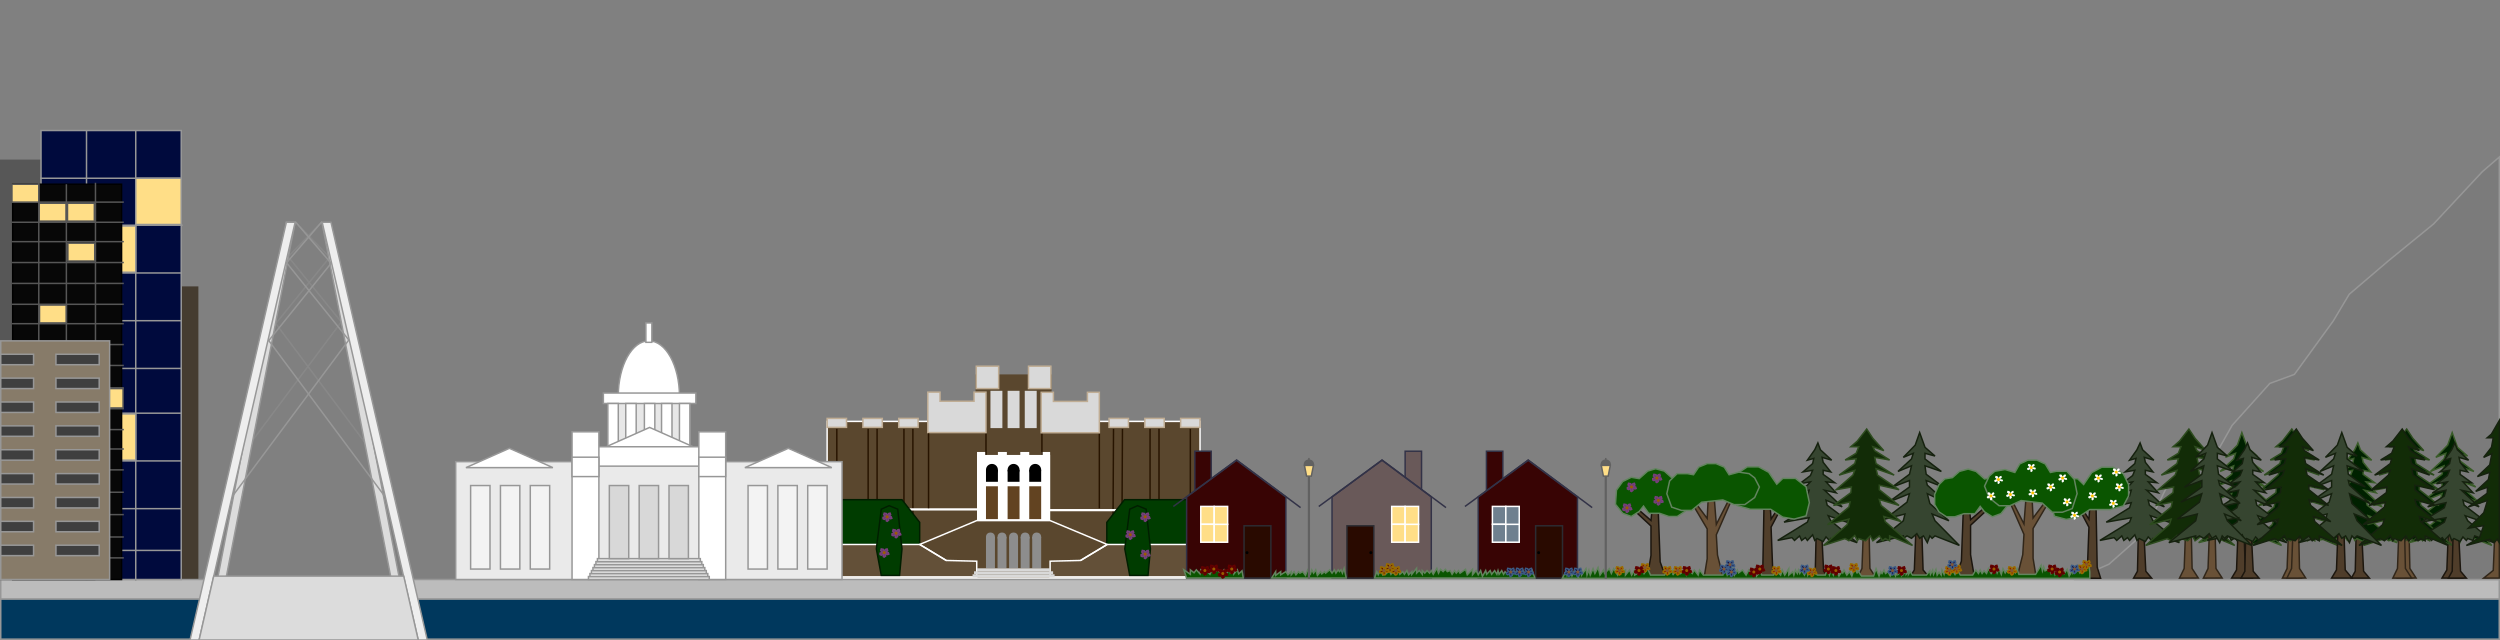 <?xml version="1.0" encoding="UTF-8"?>
<svg width="1676px" height="429px" viewBox="0 0 1676 429" version="1.1" xmlns="http://www.w3.org/2000/svg" xmlns:xlink="http://www.w3.org/1999/xlink">
    <rect x="0" y="0" width="1676" height="429" fill="#808080" stroke="none"/>
    <title>spring_shift-2</title>
    <g id="spring_shift-2" stroke="none" stroke-width="1" fill="none" fill-rule="evenodd">
        <rect id="Rectangle" stroke="#979797" fill="#00385D" x="0.5" y="401.5" width="1675" height="27"></rect>
        <rect id="Rectangle" stroke="#979797" fill="#BCBCBC" x="0.5" y="388.5" width="1675" height="13"></rect>
        <line x1="184.875" y1="216.875" x2="244.5" y2="296.5" id="Line-3" stroke="#888888" stroke-linecap="square"></line>
        <line x1="168.812" y1="215.812" x2="228.438" y2="295.438" id="Line-3" stroke="#888888" stroke-linecap="square" transform="translate(198.812, 255.812) scale(-1, 1) translate(-198.812, -255.812) "></line>
        <line x1="193.75" y1="172.75" x2="228.5" y2="215.5" id="Line-3" stroke="#888888" stroke-linecap="square"></line>
        <line x1="184.875" y1="173.875" x2="219.625" y2="216.625" id="Line-3" stroke="#888888" stroke-linecap="square" transform="translate(202.375, 195.375) scale(-1, 1) translate(-202.375, -195.375) "></line>
        <line x1="198.5" y1="149.25" x2="220" y2="171.5" id="Line-3" stroke="#888888" stroke-linecap="square"></line>
        <line x1="194" y1="149" x2="215.5" y2="171.25" id="Line-3" stroke="#888888" stroke-linecap="square" transform="translate(204.75, 160.125) scale(-1, 1) translate(-204.75, -160.125) "></line>
        <polygon id="Path-3" stroke="#979797" fill="#DCDCDC" points="192 149 197.855 149 151.462 387.98 145.882 387.98"></polygon>
        <polygon id="Path-3" stroke="#979797" fill="#DCDCDC" transform="translate(241.987, 269.49) scale(-1, 1) translate(-241.987, -269.49) " points="262.118 150 267.973 150 221.58 388.98 216 388.98"></polygon>
        <line x1="154.875" y1="227.875" x2="233.625" y2="333.625" id="Line-3" stroke="#979797" stroke-linecap="square" transform="translate(194.375, 280.875) scale(-1, 1) translate(-194.375, -280.875) "></line>
        <line x1="179.75" y1="227.75" x2="258.5" y2="333.5" id="Line-3" stroke="#979797" stroke-linecap="square"></line>
        <line x1="179.75" y1="176.75" x2="221.25" y2="228.25" id="Line-3" stroke="#979797" stroke-linecap="square" transform="translate(200.75, 202.75) scale(-1, 1) translate(-200.75, -202.75) "></line>
        <line x1="192" y1="176" x2="233.5" y2="227.5" id="Line-3" stroke="#979797" stroke-linecap="square"></line>
        <line x1="192" y1="149" x2="215.5" y2="176.25" id="Line-3" stroke="#979797" stroke-linecap="square" transform="translate(203.75, 162.625) scale(-1, 1) translate(-203.75, -162.625) "></line>
        <line x1="198.5" y1="149.25" x2="222" y2="176.5" id="Line-3" stroke="#979797" stroke-linecap="square"></line>
        <polygon id="Path" stroke="#979797" fill="#EEEEEE" points="127.41 429 191.98 149 197.855 149 133.492 429"></polygon>
        <polygon id="Path" stroke="#979797" fill="#EEEEEE" transform="translate(251.223, 289) scale(-1, 1) translate(-251.223, -289) " points="216 429 280.57 149 286.445 149 222.082 429"></polygon>
        <polygon id="Path-4" stroke="#979797" fill="#DCDCDC" points="133.492 429 280.363 429 270.658 386.235 143.27 386.235"></polygon>
        <rect id="Rectangle" stroke="#FFFFFF" fill="#5A472E" x="554.5" y="282.5" width="250" height="105"></rect>
        <rect id="Rectangle" fill="#5A472E" x="654" y="251" width="51" height="49"></rect>
        <rect id="Rectangle" stroke="#FFFFFF" fill="#FFFFFF" x="655.5" y="303.5" width="5" height="45"></rect>
        <rect id="Rectangle" stroke="#FFFFFF" fill="#FFFFFF" x="669.5" y="303.5" width="5" height="45"></rect>
        <rect id="Rectangle" stroke="#FFFFFF" fill="#FFFFFF" x="684.5" y="303.5" width="5" height="45"></rect>
        <rect id="Rectangle" stroke="#FFFFFF" fill="#FFFFFF" x="698.5" y="303.5" width="5" height="45"></rect>
        <line x1="561" y1="288" x2="561" y2="382" id="Line-5" stroke="#271400" stroke-linecap="square"></line>
        <line x1="588" y1="288" x2="588" y2="382" id="Line-5" stroke="#271400" stroke-linecap="square"></line>
        <line x1="582" y1="288" x2="582" y2="382" id="Line-5" stroke="#271400" stroke-linecap="square"></line>
        <line x1="777" y1="288" x2="777" y2="382" id="Line-5" stroke="#271400" stroke-linecap="square"></line>
        <line x1="771" y1="288" x2="771" y2="382" id="Line-5" stroke="#271400" stroke-linecap="square"></line>
        <line x1="798" y1="288" x2="798" y2="382" id="Line-5" stroke="#271400" stroke-linecap="square"></line>
        <line x1="612" y1="288" x2="612" y2="382" id="Line-5" stroke="#271400" stroke-linecap="square"></line>
        <line x1="654.5" y1="341.5" x2="606.5" y2="341.5" id="Line-4" stroke="#FFFFFF" stroke-width="1.5" stroke-linecap="square"></line>
        <line x1="746.5" y1="288" x2="746" y2="382" id="Line-5" stroke="#271400" stroke-linecap="square"></line>
        <line x1="751" y1="342" x2="703" y2="342" id="Line-4" stroke="#FFFFFF" stroke-width="1.5" stroke-linecap="square"></line>
        <line x1="606" y1="288" x2="606" y2="382" id="Line-5" stroke="#271400" stroke-linecap="square"></line>
        <line x1="752.5" y1="288" x2="752" y2="382" id="Line-5" stroke="#271400" stroke-linecap="square"></line>
        <polygon id="Path-8" stroke="#001E00" fill="#003C00" points="616.554 365 616.554 350.199 604.693 335 554 335 554 365"></polygon>
        <polygon id="Path-8" stroke="#001E00" fill="#003C00" transform="translate(773.277, 350) scale(-1, 1) translate(-773.277, -350) " points="804.554 365 804.554 350.199 792.693 335 742 335 742 365"></polygon>
        <polygon id="Path-2" stroke="#FFFFFF" fill="#635038" points="554 386.728 554 365 616.554 365 634.373 375.728 654.799 376.228 654.799 386.728"></polygon>
        <polygon id="Path-2" stroke="#FFFFFF" fill="#635038" transform="translate(754.399, 375.864) scale(-1, 1) translate(-754.399, -375.864) " points="704 386.728 704 365 766.554 365 784.373 375.728 804.799 376.228 804.799 386.728"></polygon>
        <line x1="661" y1="291" x2="661" y2="340.25" id="Line-5" stroke="#271400" stroke-linecap="square"></line>
        <line x1="698.5" y1="291" x2="698.5" y2="340.25" id="Line-5" stroke="#271400" stroke-linecap="square"></line>
        <line x1="737" y1="291" x2="737" y2="340.25" id="Line-5" stroke="#271400" stroke-linecap="square"></line>
        <rect id="Rectangle" stroke="#FFFFFF" fill="#FFFFFF" x="655.5" y="305.5" width="48" height="43"></rect>
        <polyline id="Path-5" stroke="#FFFFFF" points="634.578 375.864 616.554 365 654.799 349 704 349 742.245 365 724.426 375.728"></polyline>
        <rect id="Rectangle" fill="#624321" x="661" y="326" width="8" height="22"></rect>
        <rect id="Rectangle" fill="#624321" x="675.5" y="326" width="8" height="22"></rect>
        <rect id="Rectangle" fill="#624321" x="690" y="326" width="8" height="22"></rect>
        <rect id="Rectangle" fill="#000000" x="661" y="315" width="8" height="8"></rect>
        <rect id="Rectangle" fill="#000000" x="675.5" y="315" width="8" height="8"></rect>
        <rect id="Rectangle" fill="#000000" x="690" y="315" width="8" height="8"></rect>
        <circle id="Oval" fill="#000000" cx="665" cy="315" r="4"></circle>
        <rect id="Rectangle" fill="#8D8D8D" x="676.5" y="360" width="6" height="21"></rect>
        <circle id="Oval" fill="#8D8D8D" cx="679.5" cy="360" r="3"></circle>
        <rect id="Rectangle" fill="#8D8D8D" x="684.25" y="360" width="6" height="21"></rect>
        <circle id="Oval" fill="#8D8D8D" cx="687.25" cy="360" r="3"></circle>
        <circle id="Oval" fill="#8D8D8D" cx="695" cy="360" r="3"></circle>
        <rect id="Rectangle" fill="#8D8D8D" x="692" y="360" width="6" height="21"></rect>
        <rect id="Rectangle" fill="#8D8D8D" x="661" y="360" width="6" height="21"></rect>
        <circle id="Oval" fill="#8D8D8D" cx="664" cy="360" r="3"></circle>
        <rect id="Rectangle" fill="#8D8D8D" x="668.75" y="360" width="6" height="21"></rect>
        <circle id="Oval" fill="#8D8D8D" cx="671.75" cy="360" r="3"></circle>
        <circle id="Oval" fill="#000000" cx="679.5" cy="315" r="4"></circle>
        <circle id="Oval" fill="#000000" cx="694" cy="315" r="4"></circle>
        <polygon id="Path-6" stroke="#C0AD94" fill="#D9D9D9" points="622 290 622 262.893 630.2 262.893 630.2 269 653 269 653 262.893 661 262.893 661 290"></polygon>
        <polygon id="Path-6" stroke="#C0AD94" fill="#D9D9D9" points="698 290.107 698 263 706.2 263 706.2 269.107 729 269.107 729 263 737 263 737 290.107"></polygon>
        <rect id="Rectangle" stroke="#C0AD94" fill="#D9D9D9" x="654.5" y="245.5" width="15" height="15"></rect>
        <rect id="Rectangle" stroke="#C0AD94" fill="#D9D9D9" x="689.5" y="245.5" width="15" height="15"></rect>
        <rect id="Rectangle" fill="#D9D9D9" x="675.5" y="262" width="8" height="25"></rect>
        <rect id="Rectangle" fill="#D9D9D9" x="664" y="262" width="8" height="25"></rect>
        <rect id="Rectangle" fill="#D9D9D9" x="687" y="262" width="8" height="25"></rect>
        <rect id="Rectangle" stroke="#C0AD94" fill="#D9D9D9" x="602.5" y="280.5" width="13" height="6"></rect>
        <rect id="Rectangle" stroke="#C0AD94" fill="#D9D9D9" x="578.5" y="280.5" width="13" height="6"></rect>
        <rect id="Rectangle" stroke="#C0AD94" fill="#D9D9D9" x="554.5" y="280.5" width="13" height="6"></rect>
        <rect id="Rectangle" stroke="#C0AD94" fill="#D9D9D9" x="791.5" y="280.5" width="13" height="6"></rect>
        <rect id="Rectangle" stroke="#C0AD94" fill="#D9D9D9" x="767.5" y="280.5" width="13" height="6"></rect>
        <rect id="Rectangle" stroke="#C0AD94" fill="#D9D9D9" x="743.5" y="280.5" width="13" height="6"></rect>
        <polygon id="Path-7" stroke="#001E00" fill="#003C00" points="603.064 385.754 604.693 367.98 601.823 341.354 596.064 339 590.807 341.354 587.5 367.98 590.807 385.754"></polygon>
        <polygon id="Path-7" stroke="#001E00" fill="#003C00" points="769.624 385.754 771.253 367.98 768.383 341.354 762.624 339 757.367 341.354 754.06 367.98 757.367 385.754"></polygon>
        <line x1="622.5" y1="291" x2="622.5" y2="340.25" id="Line-5" stroke="#271400" stroke-linecap="square"></line>
        <rect id="Rectangle" stroke="#979797" fill="#EAEAEA" x="305.5" y="309.5" width="259" height="79"></rect>
        <path d="M341.5,300.547 L370.644,313.5 L312.356,313.5 L341.5,300.547 Z" id="Triangle" stroke="#979797" fill="#FFFFFF"></path>
        <path d="M528.5,300.547 L557.644,313.5 L499.356,313.5 L528.5,300.547 Z" id="Triangle" stroke="#979797" fill="#FFFFFF"></path>
        <ellipse id="Oval" stroke="#979797" fill="#FFFFFF" cx="435" cy="265.5" rx="20.5" ry="37"></ellipse>
        <rect id="Rectangle" stroke="#979797" fill="#E7E7E7" x="407.5" y="266.5" width="55" height="32"></rect>
        <rect id="Rectangle" stroke="#979797" fill="#FFFFFF" x="404.5" y="263.5" width="62" height="7"></rect>
        <rect id="Rectangle" stroke="#979797" fill="#FFFFFF" x="443.5" y="270.5" width="7" height="33"></rect>
        <rect id="Rectangle" stroke="#979797" fill="#FFFFFF" x="455.5" y="270.5" width="7" height="33"></rect>
        <rect id="Rectangle" stroke="#979797" fill="#FFFFFF" x="432" y="270.5" width="7" height="33"></rect>
        <rect id="Rectangle" stroke="#979797" fill="#FFFFFF" x="419.5" y="270.5" width="7" height="33"></rect>
        <rect id="Rectangle" stroke="#979797" fill="#FFFFFF" x="407.5" y="270.5" width="7" height="33"></rect>
        <path d="M435.5,286.547 L464.644,299.5 L406.356,299.5 L435.5,286.547 Z" id="Triangle" stroke="#979797" fill="#FFFFFF"></path>
        <rect id="Rectangle" stroke="#979797" fill="#FFFFFF" x="398.5" y="299.5" width="73" height="13"></rect>
        <rect id="Rectangle" stroke="#979797" fill="#FFFFFF" x="383.5" y="289.5" width="18" height="99"></rect>
        <rect id="Rectangle" stroke="#979797" fill="#FFFFFF" x="383.5" y="306.5" width="18" height="13"></rect>
        <rect id="Rectangle" stroke="#979797" fill="#FFFFFF" x="433" y="216.5" width="4" height="13"></rect>
        <rect id="Rectangle" stroke="#979797" fill="#FFFFFF" x="468.5" y="289.5" width="18" height="99"></rect>
        <rect id="Rectangle" stroke="#979797" fill="#EAEAEA" x="394.5" y="386.5" width="81" height="2"></rect>
        <rect id="Rectangle" stroke="#979797" fill="#EAEAEA" x="395.5" y="384.5" width="79" height="2"></rect>
        <rect id="Rectangle" stroke="#979797" fill="#EAEAEA" x="396.5" y="382.5" width="77" height="2"></rect>
        <rect id="Rectangle" stroke="#979797" fill="#EAEAEA" x="397.5" y="380.5" width="75" height="2"></rect>
        <rect id="Rectangle" stroke="#979797" fill="#EAEAEA" x="398.5" y="378.5" width="73" height="2"></rect>
        <rect id="Rectangle" stroke="#979797" fill="#EAEAEA" x="399.5" y="376.5" width="71" height="2"></rect>
        <rect id="Rectangle" stroke="#979797" fill="#EAEAEA" x="400.5" y="374.5" width="69" height="2"></rect>
        <rect id="Rectangle" stroke="#979797" fill="#FFFFFF" x="468.5" y="306.5" width="18" height="13"></rect>
        <rect id="Rectangle" stroke="#979797" fill="#D8D8D8" x="428.5" y="325.5" width="13" height="49"></rect>
        <rect id="Rectangle" stroke="#979797" fill="#D8D8D8" x="408.5" y="325.5" width="13" height="49"></rect>
        <rect id="Rectangle" stroke="#979797" fill="#D8D8D8" x="448.5" y="325.5" width="13" height="49"></rect>
        <rect id="Rectangle" stroke="#979797" fill="#F3F3F3" x="335.5" y="325.5" width="13" height="56"></rect>
        <rect id="Rectangle" stroke="#979797" fill="#F3F3F3" x="315.5" y="325.5" width="13" height="56"></rect>
        <rect id="Rectangle" stroke="#979797" fill="#F3F3F3" x="355.5" y="325.5" width="13" height="56"></rect>
        <rect id="Rectangle" stroke="#979797" fill="#F3F3F3" x="521.5" y="325.5" width="13" height="56"></rect>
        <rect id="Rectangle" stroke="#979797" fill="#F3F3F3" x="501.5" y="325.5" width="13" height="56"></rect>
        <rect id="Rectangle" stroke="#979797" fill="#F3F3F3" x="541.5" y="325.5" width="13" height="56"></rect>
        <rect id="Rectangle" fill="#D9D9D9" x="652" y="385" width="55" height="2"></rect>
        <rect id="Rectangle" fill="#D9D9D9" x="653" y="383" width="53" height="2"></rect>
        <rect id="Rectangle" fill="#D9D9D9" x="655" y="381" width="49" height="2"></rect>
        <rect id="Rectangle" stroke="#323247" fill="#380404" x="801" y="302.5" width="11" height="28"></rect>
        <polygon id="Path-9" stroke="#323247" fill="#380404" points="795.5 387.5 795.5 333.125 828.921 308.5 862.039 333.125 862.039 387.5"></polygon>
        <line x1="829" y1="308.5" x2="787" y2="339.25" id="Line-6" stroke="#323247" stroke-linecap="square"></line>
        <line x1="871.5" y1="308.75" x2="829.5" y2="340" id="Line-6" stroke="#323247" stroke-linecap="square" transform="translate(850.5, 324.375) scale(-1, 1) translate(-850.5, -324.375) "></line>
        <rect id="Rectangle" stroke="#FFFFFF" fill="#FFDE87" x="805" y="339.5" width="9" height="12"></rect>
        <rect id="Rectangle" stroke="#FFFFFF" fill="#FFDE87" x="805" y="351.5" width="9" height="12"></rect>
        <rect id="Rectangle" stroke="#FFFFFF" fill="#FFDE87" x="814" y="351.5" width="9" height="12"></rect>
        <rect id="Rectangle" stroke="#FFFFFF" fill="#FFDE87" x="814" y="339.5" width="9" height="12"></rect>
        <rect id="Rectangle" stroke="#2C2C32" fill="#290A00" x="834" y="352.5" width="18" height="35"></rect>
        <rect id="Rectangle" stroke="#323247" fill="#695959" x="942" y="302.5" width="11" height="28"></rect>
        <polygon id="Path-9" stroke="#323247" fill="#695959" points="893 387.5 893 333.125 926.421 308.5 959.539 333.125 959.539 387.5"></polygon>
        <line x1="926.5" y1="308.5" x2="884.5" y2="339.25" id="Line-6" stroke="#323247" stroke-linecap="square"></line>
        <line x1="969" y1="308.75" x2="927" y2="340" id="Line-6" stroke="#323247" stroke-linecap="square" transform="translate(948, 324.375) scale(-1, 1) translate(-948, -324.375) "></line>
        <rect id="Rectangle" stroke="#FFFFFF" fill="#FFDE87" x="933" y="339.5" width="9" height="12"></rect>
        <rect id="Rectangle" stroke="#FFFFFF" fill="#FFDE87" x="933" y="351.5" width="9" height="12"></rect>
        <rect id="Rectangle" stroke="#FFFFFF" fill="#FFDE87" x="942" y="351.5" width="9" height="12"></rect>
        <rect id="Rectangle" stroke="#FFFFFF" fill="#FFDE87" x="942" y="339.5" width="9" height="12"></rect>
        <rect id="Rectangle" stroke="#2C2C32" fill="#290A00" x="903" y="352.5" width="18" height="35"></rect>
        <rect id="Rectangle" stroke="#323247" fill="#380404" x="996.5" y="302.5" width="11" height="28"></rect>
        <polygon id="Path-9" stroke="#323247" fill="#380404" points="991 387.5 991 333.125 1024.421 308.5 1057.539 333.125 1057.539 387.5"></polygon>
        <line x1="1024.5" y1="308.5" x2="982.5" y2="339.25" id="Line-6" stroke="#323247" stroke-linecap="square"></line>
        <line x1="1067" y1="308.75" x2="1025" y2="340" id="Line-6" stroke="#323247" stroke-linecap="square" transform="translate(1046, 324.375) scale(-1, 1) translate(-1046, -324.375) "></line>
        <rect id="Rectangle" stroke="#FFFFFF" fill="#6F808F" x="1000.5" y="339.5" width="9" height="12"></rect>
        <rect id="Rectangle" stroke="#FFFFFF" fill="#6F808F" x="1000.5" y="351.5" width="9" height="12"></rect>
        <rect id="Rectangle" stroke="#FFFFFF" fill="#6F808F" x="1009.5" y="351.5" width="9" height="12"></rect>
        <rect id="Rectangle" stroke="#FFFFFF" fill="#6F808F" x="1009.5" y="339.5" width="9" height="12"></rect>
        <rect id="Rectangle" stroke="#2C2C32" fill="#290A00" x="1029.5" y="352.5" width="18" height="35"></rect>
        <circle id="Oval" fill="#000000" cx="836" cy="370.5" r="1"></circle>
        <circle id="Oval" fill="#000000" cx="919" cy="370.5" r="1"></circle>
        <circle id="Oval" fill="#000000" cx="1031.5" cy="370.5" r="1"></circle>
        <polygon id="Path-10" stroke="#63845F" fill="#0A5500" points="795.5 387.5 793.667 382 798 385 798 382 800.5 384 802.018 382 804.5 384.75 805 382 808 384.75 808 382 811.164 385 812.5 382 813.5 384 816.241 382 818.5 384.75 820.591 382 822.15 384.75 824.918 381 824.918 384 827.218 382 827.218 384.75 829.5 382 830.429 384.75 832.653 382.644 833.5 387.5"></polygon>
        <polygon id="Path-11" stroke="#63845F" fill="#0A5500" points="852.5 387.5 855.2 383.222 855.2 385.754 858.566 383.222 858.566 385.361 862.039 383.222 863.416 385.361 865.653 383.222 865.653 385.361 867.578 383.222 868.778 385.361 870.574 383.222 871.5 384.25 873.333 383.222 875.178 385.754 876.714 382 878.513 384.75 879.407 382 880.639 384.25 882.057 382 883.207 385.754 885.335 383.222 886.108 384.75 887.986 383.222 888.698 384.25 891.455 382 893 384.25 894.582 382 895.585 384.25 897.126 382 897.963 383.222 899.033 382 899.96 384.25 901.085 381 902.5 387.5"></polygon>
        <polygon id="Path-12" stroke="#63845F" fill="#0A5500" points="921.5 387.5 923 383.215 923.954 385.357 925.403 382.497 927 385.357 928.827 382.497 928.827 384.998 931.393 382.497 932.5 384.998 933.637 383.215 934.989 384.998 937.5 382.497 938.453 384.998 940.399 383.215 941.5 384.998 943.173 382.497 944.336 385.357 946.5 383.215 946.5 384.998 949.671 381 949.671 384.25 951.5 382.497 953.5 384.998 953.5 382.497 955.161 384.25 956.694 382.497 958.383 384.25 959.539 382.497 960.859 384.998 963.277 381 964.384 384.25 965.71 381.65 967.464 383.215 969 381.65 970.272 383.215 972.235 382.497 973.478 384.998 975.134 382.497 976.27 384.25 977.828 382.497 978.815 384.25 982.5 381.65 983.66 385.357 987.171 381.65 987.171 385.357 989.588 382.497 991 385.357 992.621 382.497 993.817 386.405 996 382.497 996.662 384.998 999.023 382.497 1000 384.998 1002 382.497 1003.5 384.998 1004.269 382.497 1005 384.998 1006.756 382.497 1008 384.998 1009 383.215 1010.799 384.998 1012.437 381.65 1014 384.998 1014.729 382.497 1015.924 384.25 1017.36 381.65 1018.259 384.998 1020.396 381.65 1022.166 384.25 1025 382.497 1026.058 384.998 1027.17 382.497 1029 387.5"></polygon>
        <polygon id="Path-13" stroke="#1B150E" fill="#513F2B" points="1104.247 387.5 1106.822 372.375 1106.822 352.647 1089 336.044 1090.531 334.832 1106.822 348.934 1108.709 330.5 1111.238 330.5 1112.968 376.703 1116.885 387.5"></polygon>
        <polygon id="Path-14" stroke="#63845F" fill="#0A5500" points="1101.805 339.267 1098.905 342.924 1093.622 346.248 1087.862 344.143 1083 338.079 1083.678 328.599 1087.862 322.787 1093.622 319.971 1098.905 320.881 1104.587 315.816 1109.905 314.248 1115.748 315.816 1120.418 319.971 1125.605 320.881 1129.502 324.739 1132.328 331.201 1132.328 338.079 1129.502 342.924 1124.436 346.248 1118.767 346.248 1112.645 344.143 1105.29 344.143"></polygon>
        <polygon id="Path-15" stroke="#312619" fill="#695137" points="1142.386 387.561 1144.497 374.572 1144.497 354.572 1131.272 332.156 1132.235 331.248 1144.497 347.561 1145.646 325.3 1148.548 325.3 1150.615 351.561 1162.41 328.36 1163.476 329.117 1150.615 358.561 1151.411 372.117 1155.282 387.561"></polygon>
        <polygon id="Path-17" stroke="#1B150E" fill="#513F2B" points="1179.499 387.561 1181.811 380.113 1182.728 331 1186.124 331 1187.336 348 1195.879 334.613 1197.263 334.613 1187.336 353.348 1188.381 381 1192.519 387.5"></polygon>
        <polygon id="Path-19" stroke="#1C160E" fill="#4F3D2A" points="1214.373 387.561 1216.952 382.959 1218.773 306.622 1222.549 382.959 1226.435 387.561"></polygon>
        <path d="M1218.718,296.945 L1216.596,301.533 L1211.658,308.505 L1215.968,307.316 L1215.188,310.79 L1208.697,316.371 L1215.188,315.282 L1213.708,318.803 L1206.434,324.32 L1213.708,323.024 L1211.658,325.3 L1203.626,330.5 L1212.805,328.621 L1211.658,332.547 L1200.514,339.782 L1212.805,336.989 L1211.658,340.411 L1196.023,350.06 L1212.805,347.091 L1211.658,350.06 L1191.756,362.31 L1201.328,360.424 L1203.043,362.31 L1206.434,359.28 L1207.808,362.31 L1210.332,360.424 L1211.658,362.31 L1215.188,358.547 L1216.596,362.31 L1218.112,361.016 C1220.868,362.358 1222.246,363.029 1222.246,363.029 L1224.168,359.968 L1226.435,362.31 L1227.346,361.016 L1230.947,362.31 L1232.046,359.28 L1245.063,363.817 L1227.346,349.128 L1225.611,345.718 L1241.415,351.181 L1224.957,338.699 L1224.168,335.35 L1234.993,339.782 L1223.117,328.621 L1230.947,330.381 L1224.168,323.024 L1230.02,323.617 L1222.246,318.015 L1222.246,315.282 L1227.346,316.371 L1222.246,309.943 L1221.557,306.622 L1227.962,308.505 L1220.404,301.533 L1218.718,296.945 Z" id="Path-20" stroke="#15210E" fill="#364530"></path>
        <polygon id="Path-18" stroke="#63845F" fill="#0A5500" points="1173.328 341.411 1187.033 341.411 1195.167 346.685 1202.792 348 1210.793 345.866 1213 336.993 1210.793 326.32 1203.685 320.729 1195.167 320.729 1191.136 324.603 1185.73 316.608 1179.004 313 1171.36 313 1164.542 317.446 1161 324.603 1161 332.283 1164.542 338.954"></polygon>
        <polygon id="Path-16" stroke="#63845F" fill="#0A5500" points="1140.828 336.687 1134.064 342.198 1127.316 342.198 1120.707 340 1117.435 331 1119.328 322.407 1124.312 317.536 1131.272 317.536 1135.339 318.259 1138.803 313.134 1144.485 310.79 1150.369 310.79 1155.916 313.134 1159.186 318.259 1165.752 316.5 1172.628 317.536 1176.339 320.397 1179.499 326.494 1176.339 333.521 1169.748 338.271 1162.484 338.271 1154.989 335.162"></polygon>
        <polygon id="Path-13" stroke="#1B150E" fill="#513F2B" transform="translate(1324.943, 358.5) scale(-1, 1) translate(-1324.943, -358.5) " points="1326.247 387 1328.822 371.875 1328.822 352.147 1311 335.544 1312.531 334.332 1328.822 348.434 1330.709 330 1333.238 330 1334.968 376.203 1338.885 387"></polygon>
        <polygon id="Path-25" stroke="#979797" fill="#7B7B7B" points="1390.301 388.5 1413.831 378.255 1437.33 357.43 1452.568 326.51 1482.524 309.75 1496.411 285.153 1521.67 257.058 1538.191 250.976 1564.173 215.236 1574.912 197.281 1601.207 174.84 1631.429 150.175 1664.137 115.113 1675.553 105.265 1675.553 388.5"></polygon>
        <polygon id="Path-15" stroke="#312619" fill="#695137" transform="translate(1360.102, 356.13) scale(-1, 1) translate(-1360.102, -356.13) " points="1355.115 387.261 1357.225 374.272 1357.225 354.272 1344 331.856 1344.963 330.948 1357.225 347.261 1358.375 325 1361.276 325 1363.344 351.261 1375.138 328.06 1376.204 328.817 1363.344 358.261 1364.139 371.817 1368.01 387.261"></polygon>
        <polygon id="Path-17" stroke="#1B150E" fill="#513F2B" transform="translate(1399.381, 359.39) scale(-1, 1) translate(-1399.381, -359.39) " points="1390.499 387.671 1392.811 380.223 1393.728 331.11 1397.124 331.11 1398.336 348.11 1406.879 334.723 1408.263 334.723 1398.336 353.458 1399.381 381.11 1403.519 387.61"></polygon>
        <polygon id="Path-19" stroke="#1C160E" fill="#4F3D2A" points="1430.373 387.561 1432.952 382.959 1434.773 306.622 1438.549 382.959 1442.435 387.561"></polygon>
        <path d="M1434.718,296.945 L1432.596,301.533 L1427.658,308.505 L1431.968,307.316 L1431.188,310.79 L1424.697,316.371 L1431.188,315.282 L1429.708,318.803 L1422.434,324.32 L1429.708,323.024 L1427.658,325.3 L1419.626,330.5 L1428.805,328.621 L1427.658,332.547 L1416.514,339.782 L1428.805,336.989 L1427.658,340.411 L1412.023,350.06 L1428.805,347.091 L1427.658,350.06 L1407.756,362.31 L1417.328,360.424 L1419.043,362.31 L1422.434,359.28 L1423.808,362.31 L1426.332,360.424 L1427.658,362.31 L1431.188,358.547 L1432.596,362.31 L1434.112,361.016 C1436.868,362.358 1438.246,363.029 1438.246,363.029 L1440.168,359.968 L1442.435,362.31 L1443.346,361.016 L1446.947,362.31 L1448.046,359.28 L1461.063,363.817 L1443.346,349.128 L1441.611,345.718 L1457.415,351.181 L1440.957,338.699 L1440.168,335.35 L1450.993,339.782 L1439.117,328.621 L1446.947,330.381 L1440.168,323.024 L1446.02,323.617 L1438.246,318.015 L1438.246,315.282 L1443.346,316.371 L1438.246,309.943 L1437.557,306.622 L1443.962,308.505 L1436.404,301.533 L1434.718,296.945 Z" id="Path-20" stroke="#15210E" fill="#364530"></path>
        <polygon id="Path-21" stroke="#312619" fill="#695137" points="1461.15 387.561 1464.268 381.114 1467.554 292.268 1469.587 381.114 1473.716 387.5"></polygon>
        <polygon id="Path-23" stroke="#1C160E" fill="#4F3D2A" points="1496.114 387.53 1499.367 382.099 1502.541 299.881 1505.233 382.099 1509.769 387.53"></polygon>
        <polygon id="Path-24" stroke="#395B28" fill="#002100" points="1502.941 290 1499.944 298.436 1491.992 306.592 1498.677 303.902 1497.467 307.678 1488.4 316.058 1497.467 312.281 1496.114 317.946 1484.325 326.62 1496.114 322.155 1496.114 326.464 1481.973 336.657 1496.114 330.97 1494.474 336.657 1479.655 347.97 1493.082 344.597 1491.992 349.12 1474 363.786 1491.992 359.25 1491.992 360.894 1494.474 359.25 1497.467 360.894 1501.05 357.731 1502.941 360.894 1505.491 359.25 1508.073 363.786 1509.769 359.25 1511.283 360.894 1513.223 359.25 1529.534 365.643 1513.223 349.12 1511.283 344.597 1522.549 349.12 1509.769 337.58 1508.073 330.97 1521.81 337.58 1508.073 325.27 1507.308 322.155 1518.723 326.464 1507.308 317.946 1506.513 312.281 1517.482 316.058 1506.513 307.678 1506.513 303.902 1513.223 305.721 1506.513 299.881"></polygon>
        <polygon id="Path-22" stroke="#2D4B1E" fill="#122C07" points="1471.569 293.863 1467.433 287.626 1461.15 295.696 1456.826 299.473 1462.129 299.473 1460.374 303.846 1452.977 308.369 1460.374 307.518 1459.437 310.79 1448.957 318.508 1459.437 315.345 1458.195 318.508 1446.914 328.303 1457.173 326.494 1456.826 330.248 1445.144 338.841 1456.288 336.561 1455.523 339.914 1441.16 351.748 1455.523 348 1454.296 351.748 1438.45 365.674 1452.977 361.042 1455.523 362.528 1459.437 359 1461.15 362.528 1462.129 361.042 1466.624 362.528 1469.843 359.28 1471.569 362.528 1475.895 359.28 1478.106 362.528 1479.852 361.042 1482.806 362.528 1482.806 359.28 1498.153 365.674 1479.852 349.713 1478.89 346.248 1490.583 349.713 1477.056 338.841 1475.895 334.91 1489.126 338.841 1475.895 328.303 1475.895 325.3 1489.126 328.303 1474.694 318.508 1473.716 314.248 1485.855 318.508 1473.716 310.79 1472.808 306.622 1482.806 308.369 1472.808 302.102 1471.569 299.473 1478.89 302.102"></polygon>
        <polygon id="Path-19" stroke="#1C160E" fill="#4F3D2A" points="1576.373 387.561 1578.952 382.959 1580.773 306.622 1584.549 382.959 1588.435 387.561"></polygon>
        <path d="M1580.718,296.945 L1578.596,301.533 L1573.658,308.505 L1577.968,307.316 L1577.188,310.79 L1570.697,316.371 L1577.188,315.282 L1575.708,318.803 L1568.434,324.32 L1575.708,323.024 L1573.658,325.3 L1565.626,330.5 L1574.805,328.621 L1573.658,332.547 L1562.514,339.782 L1574.805,336.989 L1573.658,340.411 L1558.023,350.06 L1574.805,347.091 L1573.658,350.06 L1553.756,362.31 L1563.328,360.424 L1565.043,362.31 L1568.434,359.28 L1569.808,362.31 L1572.332,360.424 L1573.658,362.31 L1577.188,358.547 L1578.596,362.31 L1580.112,361.016 C1582.868,362.358 1584.246,363.029 1584.246,363.029 L1586.168,359.968 L1588.435,362.31 L1589.346,361.016 L1592.947,362.31 L1594.046,359.28 L1607.063,363.817 L1589.346,349.128 L1587.611,345.718 L1603.415,351.181 L1586.957,338.699 L1586.168,335.35 L1596.993,339.782 L1585.117,328.621 L1592.947,330.381 L1586.168,323.024 L1592.02,323.617 L1584.246,318.015 L1584.246,315.282 L1589.346,316.371 L1584.246,309.943 L1583.557,306.622 L1589.962,308.505 L1582.404,301.533 L1580.718,296.945 Z" id="Path-20" stroke="#395B28" fill="#002100"></path>
        <polygon id="Path-21" stroke="#312619" fill="#695137" points="1607.15 387.561 1610.268 381.114 1613.554 292.268 1615.587 381.114 1619.716 387.5"></polygon>
        <polygon id="Path-23" stroke="#1C160E" fill="#4F3D2A" points="1637.114 387.53 1640.367 382.099 1643.541 299.881 1646.233 382.099 1650.769 387.53"></polygon>
        <polygon id="Path-24" stroke="#395B28" fill="#002100" points="1643.941 290 1640.944 298.436 1632.992 306.592 1639.677 303.902 1638.467 307.678 1629.4 316.058 1638.467 312.281 1637.114 317.946 1625.325 326.62 1637.114 322.155 1637.114 326.464 1622.973 336.657 1637.114 330.97 1635.474 336.657 1620.655 347.97 1634.082 344.597 1632.992 349.12 1615 363.786 1632.992 359.25 1632.992 360.894 1635.474 359.25 1638.467 360.894 1642.05 357.731 1643.941 360.894 1646.491 359.25 1649.073 363.786 1650.769 359.25 1652.283 360.894 1654.223 359.25 1670.534 365.643 1654.223 349.12 1652.283 344.597 1663.549 349.12 1650.769 337.58 1649.073 330.97 1662.81 337.58 1649.073 325.27 1648.308 322.155 1659.723 326.464 1648.308 317.946 1647.513 312.281 1658.482 316.058 1647.513 307.678 1647.513 303.902 1654.223 305.721 1647.513 299.881"></polygon>
        <polygon id="Path-22" stroke="#2D4B1E" fill="#002100" points="1617.569 293.863 1613.433 287.626 1607.15 295.696 1602.826 299.473 1608.129 299.473 1606.374 303.846 1598.977 308.369 1606.374 307.518 1605.437 310.79 1594.957 318.508 1605.437 315.345 1604.195 318.508 1592.914 328.303 1603.173 326.494 1602.826 330.248 1591.144 338.841 1602.288 336.561 1601.523 339.914 1587.16 351.748 1601.523 348 1600.296 351.748 1584.45 365.674 1598.977 361.042 1601.523 362.528 1605.437 359 1607.15 362.528 1608.129 361.042 1612.624 362.528 1615.843 359.28 1617.569 362.528 1621.895 359.28 1624.106 362.528 1625.852 361.042 1628.806 362.528 1628.806 359.28 1644.153 365.674 1625.852 349.713 1624.89 346.248 1636.583 349.713 1623.056 338.841 1621.895 334.91 1635.126 338.841 1621.895 328.303 1621.895 325.3 1635.126 328.303 1620.694 318.508 1619.716 314.248 1631.855 318.508 1619.716 310.79 1618.808 306.622 1628.806 308.369 1618.808 302.102 1617.569 299.473 1624.89 302.102"></polygon>
        <polygon id="Path-19" stroke="#1C160E" fill="#4F3D2A" points="1641.373 387.561 1643.952 382.959 1645.773 306.622 1649.549 382.959 1653.435 387.561"></polygon>
        <path d="M1645.718,296.945 L1643.596,301.533 L1638.658,308.505 L1642.968,307.316 L1642.188,310.79 L1635.697,316.371 L1642.188,315.282 L1640.708,318.803 L1633.434,324.32 L1640.708,323.024 L1638.658,325.3 L1630.626,330.5 L1639.805,328.621 L1638.658,332.547 L1627.514,339.782 L1639.805,336.989 L1638.658,340.411 L1623.023,350.06 L1639.805,347.091 L1638.658,350.06 L1618.756,362.31 L1628.328,360.424 L1630.043,362.31 L1633.434,359.28 L1634.808,362.31 L1637.332,360.424 L1638.658,362.31 L1642.188,358.547 L1643.596,362.31 L1645.112,361.016 C1647.868,362.358 1649.246,363.029 1649.246,363.029 L1651.168,359.968 L1653.435,362.31 L1654.346,361.016 L1657.947,362.31 L1659.046,359.28 L1672.063,363.817 L1654.346,349.128 L1652.611,345.718 L1668.415,351.181 L1651.957,338.699 L1651.168,335.35 L1661.993,339.782 L1650.117,328.621 L1657.947,330.381 L1651.168,323.024 L1657.02,323.617 L1649.246,318.015 L1649.246,315.282 L1654.346,316.371 L1649.246,309.943 L1648.557,306.622 L1654.962,308.505 L1647.404,301.533 L1645.718,296.945 Z" id="Path-20" stroke="#15210E" fill="#364530"></path>
        <polygon id="Path-21" stroke="#312619" fill="#695137" points="1604.15 387.561 1607.268 381.114 1610.554 292.268 1612.587 381.114 1616.716 387.5"></polygon>
        <polygon id="Path-22" stroke="#15210E" fill="#122C07" points="1614.569 293.863 1610.433 287.626 1604.15 295.696 1599.826 299.473 1605.129 299.473 1603.374 303.846 1595.977 308.369 1603.374 307.518 1602.437 310.79 1591.957 318.508 1602.437 315.345 1601.195 318.508 1589.914 328.303 1600.173 326.494 1599.826 330.248 1588.144 338.841 1599.288 336.561 1598.523 339.914 1584.16 351.748 1598.523 348 1597.296 351.748 1581.45 365.674 1595.977 361.042 1598.523 362.528 1602.437 359 1604.15 362.528 1605.129 361.042 1609.624 362.528 1612.843 359.28 1614.569 362.528 1618.895 359.28 1621.106 362.528 1622.852 361.042 1625.806 362.528 1625.806 359.28 1641.153 365.674 1622.852 349.713 1621.89 346.248 1633.583 349.713 1620.056 338.841 1618.895 334.91 1632.126 338.841 1618.895 328.303 1618.895 325.3 1632.126 328.303 1617.694 318.508 1616.716 314.248 1628.855 318.508 1616.716 310.79 1615.808 306.622 1625.806 308.369 1615.808 302.102 1614.569 299.473 1621.89 302.102"></polygon>
        <polygon id="Path-21" stroke="#312619" fill="#695137" points="1530.15 387.561 1533.268 381.114 1536.554 292.268 1538.587 381.114 1542.716 387.5"></polygon>
        <polygon id="Path-22" stroke="#2D4B1E" fill="#002100" points="1540.569 293.863 1536.433 287.626 1530.15 295.696 1525.826 299.473 1531.129 299.473 1529.374 303.846 1521.977 308.369 1529.374 307.518 1528.437 310.79 1517.957 318.508 1528.437 315.345 1527.195 318.508 1515.914 328.303 1526.173 326.494 1525.826 330.248 1514.144 338.841 1525.288 336.561 1524.523 339.914 1510.16 351.748 1524.523 348 1523.296 351.748 1507.45 365.674 1521.977 361.042 1524.523 362.528 1528.437 359 1530.15 362.528 1531.129 361.042 1535.624 362.528 1538.843 359.28 1540.569 362.528 1544.895 359.28 1547.106 362.528 1548.852 361.042 1551.806 362.528 1551.806 359.28 1567.153 365.674 1548.852 349.713 1547.89 346.248 1559.583 349.713 1546.056 338.841 1544.895 334.91 1558.126 338.841 1544.895 328.303 1544.895 325.3 1558.126 328.303 1543.694 318.508 1542.716 314.248 1554.855 318.508 1542.716 310.79 1541.808 306.622 1551.806 308.369 1541.808 302.102 1540.569 299.473 1547.89 302.102"></polygon>
        <polygon id="Path-21" stroke="#312619" fill="#695137" points="1477.15 387.561 1480.268 381.114 1483.554 292.268 1485.587 381.114 1489.716 387.5"></polygon>
        <polygon id="Path-19" stroke="#1C160E" fill="#4F3D2A" points="1502.373 387.561 1504.952 382.959 1506.773 306.622 1510.549 382.959 1514.435 387.561"></polygon>
        <path d="M1506.718,296.945 L1504.596,301.533 L1499.658,308.505 L1503.968,307.316 L1503.188,310.79 L1496.697,316.371 L1503.188,315.282 L1501.708,318.803 L1494.434,324.32 L1501.708,323.024 L1499.658,325.3 L1491.626,330.5 L1500.805,328.621 L1499.658,332.547 L1488.514,339.782 L1500.805,336.989 L1499.658,340.411 L1484.023,350.06 L1500.805,347.091 L1499.658,350.06 L1479.756,362.31 L1489.328,360.424 L1491.043,362.31 L1494.434,359.28 L1495.808,362.31 L1498.332,360.424 L1499.658,362.31 L1503.188,358.547 L1504.596,362.31 L1506.112,361.016 C1508.868,362.358 1510.246,363.029 1510.246,363.029 L1512.168,359.968 L1514.435,362.31 L1515.346,361.016 L1518.947,362.31 L1520.046,359.28 L1533.063,363.817 L1515.346,349.128 L1513.611,345.718 L1529.415,351.181 L1512.957,338.699 L1512.168,335.35 L1522.993,339.782 L1511.117,328.621 L1518.947,330.381 L1512.168,323.024 L1518.02,323.617 L1510.246,318.015 L1510.246,315.282 L1515.346,316.371 L1510.246,309.943 L1509.557,306.622 L1515.962,308.505 L1508.404,301.533 L1506.718,296.945 Z" id="Path-20" stroke="#15210E" fill="#364530"></path>
        <polygon id="Path-21" stroke="#312619" fill="#695137" points="1533.15 387.561 1536.268 381.114 1539.554 292.268 1541.587 381.114 1545.716 387.5"></polygon>
        <polygon id="Path-23" stroke="#1C160E" fill="#4F3D2A" points="1563.114 387.53 1566.367 382.099 1569.541 299.881 1572.233 382.099 1576.769 387.53"></polygon>
        <polygon id="Path-24" stroke="#15210E" fill="#364530" points="1569.941 290 1566.944 298.436 1558.992 306.592 1565.677 303.902 1564.467 307.678 1555.4 316.058 1564.467 312.281 1563.114 317.946 1551.325 326.62 1563.114 322.155 1563.114 326.464 1548.973 336.657 1563.114 330.97 1561.474 336.657 1546.655 347.97 1560.082 344.597 1558.992 349.12 1541 363.786 1558.992 359.25 1558.992 360.894 1561.474 359.25 1564.467 360.894 1568.05 357.731 1569.941 360.894 1572.491 359.25 1575.073 363.786 1576.769 359.25 1578.283 360.894 1580.223 359.25 1596.534 365.643 1580.223 349.12 1578.283 344.597 1589.549 349.12 1576.769 337.58 1575.073 330.97 1588.81 337.58 1575.073 325.27 1574.308 322.155 1585.723 326.464 1574.308 317.946 1573.513 312.281 1584.482 316.058 1573.513 307.678 1573.513 303.902 1580.223 305.721 1573.513 299.881"></polygon>
        <polygon id="Path-22" stroke="#15210E" fill="#122C07" points="1543.569 293.863 1539.433 287.626 1533.15 295.696 1528.826 299.473 1534.129 299.473 1532.374 303.846 1524.977 308.369 1532.374 307.518 1531.437 310.79 1520.957 318.508 1531.437 315.345 1530.195 318.508 1518.914 328.303 1529.173 326.494 1528.826 330.248 1517.144 338.841 1528.288 336.561 1527.523 339.914 1513.16 351.748 1527.523 348 1526.296 351.748 1510.45 365.674 1524.977 361.042 1527.523 362.528 1531.437 359 1533.15 362.528 1534.129 361.042 1538.624 362.528 1541.843 359.28 1543.569 362.528 1547.895 359.28 1550.106 362.528 1551.852 361.042 1554.806 362.528 1554.806 359.28 1570.153 365.674 1551.852 349.713 1550.89 346.248 1562.583 349.713 1549.056 338.841 1547.895 334.91 1561.126 338.841 1547.895 328.303 1547.895 325.3 1561.126 328.303 1546.694 318.508 1545.716 314.248 1557.855 318.508 1545.716 310.79 1544.808 306.622 1554.806 308.369 1544.808 302.102 1543.569 299.473 1550.89 302.102"></polygon>
        <polygon id="Path-18" stroke="#63845F" fill="#0A5500" transform="translate(1401, 330.71) scale(-1, 1) translate(-1401, -330.71) " points="1387.328 341.622 1401.033 341.622 1409.167 346.896 1416.792 348.21 1424.793 346.076 1427 337.204 1424.793 326.53 1417.685 320.939 1409.167 320.939 1405.136 324.813 1399.73 316.818 1393.004 313.21 1385.36 313.21 1378.542 317.656 1375 324.813 1375 332.493 1378.542 339.164"></polygon>
        <polygon id="Path-21" stroke="#312619" fill="#695137" points="1245.15 387.561 1248.268 381.114 1251.554 292.268 1253.587 381.114 1257.716 387.5"></polygon>
        <polygon id="Path-23" stroke="#1C160E" fill="#4F3D2A" points="1280.114 387.53 1283.367 382.099 1286.541 299.881 1289.233 382.099 1293.769 387.53"></polygon>
        <polygon id="Path-24" stroke="#15210E" fill="#364530" points="1286.941 290 1283.944 298.436 1275.992 306.592 1282.677 303.902 1281.467 307.678 1272.4 316.058 1281.467 312.281 1280.114 317.946 1268.325 326.62 1280.114 322.155 1280.114 326.464 1265.973 336.657 1280.114 330.97 1278.474 336.657 1263.655 347.97 1277.082 344.597 1275.992 349.12 1258 363.786 1275.992 359.25 1275.992 360.894 1278.474 359.25 1281.467 360.894 1285.05 357.731 1286.941 360.894 1289.491 359.25 1292.073 363.786 1293.769 359.25 1295.283 360.894 1297.223 359.25 1313.534 365.643 1297.223 349.12 1295.283 344.597 1306.549 349.12 1293.769 337.58 1292.073 330.97 1305.81 337.58 1292.073 325.27 1291.308 322.155 1302.723 326.464 1291.308 317.946 1290.513 312.281 1301.482 316.058 1290.513 307.678 1290.513 303.902 1297.223 305.721 1290.513 299.881"></polygon>
        <polygon id="Path-14" stroke="#63845F" fill="#0A5500" transform="translate(1321.664, 330.458) scale(-1, 1) translate(-1321.664, -330.458) " points="1315.805 339.477 1312.905 343.134 1307.622 346.458 1301.862 344.354 1297 338.289 1297.678 328.809 1301.862 322.997 1307.622 320.181 1312.905 321.091 1318.587 316.027 1323.905 314.458 1329.748 316.027 1334.418 320.181 1339.605 321.091 1343.502 324.95 1346.328 331.411 1346.328 338.289 1343.502 343.134 1338.436 346.458 1332.767 346.458 1326.645 344.354 1319.29 344.354"></polygon>
        <polygon id="Path-16" stroke="#63845F" fill="#0A5500" transform="translate(1361.467, 325.908) scale(-1, 1) translate(-1361.467, -325.908) " points="1353.828 337.267 1347.064 343.408 1340.316 343.408 1333.707 340.959 1330.435 330.93 1332.328 321.354 1337.312 315.926 1344.272 315.926 1348.339 316.732 1351.803 311.021 1357.485 308.408 1363.369 308.408 1368.916 311.021 1372.186 316.732 1378.752 314.772 1385.628 315.926 1389.339 319.114 1392.499 325.908 1389.339 333.739 1382.748 339.033 1375.484 339.033 1367.989 335.568"></polygon>
        <polygon id="Path-22" stroke="#2D4B1E" fill="#122C07" points="1255.569 293.863 1251.433 287.626 1245.15 295.696 1240.826 299.473 1246.129 299.473 1244.374 303.846 1236.977 308.369 1244.374 307.518 1243.437 310.79 1232.957 318.508 1243.437 315.345 1242.195 318.508 1230.914 328.303 1241.173 326.494 1240.826 330.248 1229.144 338.841 1240.288 336.561 1239.523 339.914 1225.16 351.748 1239.523 348 1238.296 351.748 1222.45 365.674 1236.977 361.042 1239.523 362.528 1243.437 359 1245.15 362.528 1246.129 361.042 1250.624 362.528 1253.843 359.28 1255.569 362.528 1259.895 359.28 1262.106 362.528 1263.852 361.042 1266.806 362.528 1266.806 359.28 1282.153 365.674 1263.852 349.713 1262.89 346.248 1274.583 349.713 1261.056 338.841 1259.895 334.91 1273.126 338.841 1259.895 328.303 1259.895 325.3 1273.126 328.303 1258.694 318.508 1257.716 314.248 1269.855 318.508 1257.716 310.79 1256.808 306.622 1266.806 308.369 1256.808 302.102 1255.569 299.473 1262.89 302.102"></polygon>
        <polygon id="Path-24" stroke="#15210E" fill="#364530" points="1482.941 290 1479.944 298.436 1471.992 306.592 1478.677 303.902 1477.467 307.678 1468.4 316.058 1477.467 312.281 1476.114 317.946 1464.325 326.62 1476.114 322.155 1476.114 326.464 1461.973 336.657 1476.114 330.97 1474.474 336.657 1459.655 347.97 1473.082 344.597 1471.992 349.12 1454 363.786 1471.992 359.25 1471.992 360.894 1474.474 359.25 1477.467 360.894 1481.05 357.731 1482.941 360.894 1485.491 359.25 1488.073 363.786 1489.769 359.25 1491.283 360.894 1493.223 359.25 1509.534 365.643 1493.223 349.12 1491.283 344.597 1502.549 349.12 1489.769 337.58 1488.073 330.97 1501.81 337.58 1488.073 325.27 1487.308 322.155 1498.723 326.464 1487.308 317.946 1486.513 312.281 1497.482 316.058 1486.513 307.678 1486.513 303.902 1493.223 305.721 1486.513 299.881"></polygon>
        <polygon id="Path-26" stroke="#312619" fill="#695137" points="1665.04 387.561 1671.469 382.387 1675.534 286.431 1675.534 387.53"></polygon>
        <polygon id="Path-27" stroke="#15210E" fill="#122C07" points="1675.553 281.884 1670.287 291.006 1667.398 293.495 1671.476 293.495 1670.287 299.881 1665.04 306.622 1670.534 304.15 1669.128 311.642 1660.866 319.475 1669.128 316.662 1668.21 321.526 1659.714 329.416 1667.634 326.65 1667.398 330.71 1654.694 339.914 1667.634 335.502 1665.124 343.706 1654.694 354.144 1665.04 352.384 1662.264 360.446 1653.435 365.674 1669.128 361.463 1672.063 363.817 1674.084 361.463 1675.534 363.817"></polygon>
        <polygon id="Path-28" stroke="#63845F" fill="#0A5500" points="1057.539 387.703 1060.351 382.105 1060.351 385.534 1063.257 381.203 1063.94 385.534 1065.192 382.105 1066.091 385.534 1067.969 381.203 1069.219 384.453 1071.352 380.417 1072.642 385.534 1075.019 382.105 1075.719 384.453 1078.915 381.203 1080.251 384.453 1081.824 381.203 1084.452 385.534 1086.019 381.203 1086.019 384.453 1089.715 382.105 1089.715 385.534 1092.503 382.105 1093.849 385.534 1095.918 382.105 1095.918 385.534 1101.555 382.105 1102.227 384.453 1104.548 381.203 1106.499 385.534 1115.883 385.534 1118.062 381.203 1119.195 384.453 1121.546 382.105 1121.546 385.534 1123.325 382.105 1124.563 384.06 1125.769 382.105 1126.728 384.453 1129.125 382.105 1130.573 385.534 1132.328 382.105 1134.501 384.453 1135.849 382.105 1138.429 385.534 1139.399 382.105 1141.985 385.534 1155.031 385.534 1156.351 380.417 1157.915 385.534 1159.137 383.222 1160.197 384.453 1161.57 381.203 1162.768 385.534 1164.733 382.105 1165.547 384.06 1168.146 382.105 1170.549 385.534 1172.385 382.105 1174.136 384.453 1176.589 381.203 1177.601 386.171 1180.165 383.222 1181.085 385.534 1188.983 385.534 1190.541 382.105 1193.724 385.534 1194.807 382.105 1196.486 385.534 1199.196 381.203 1199.196 385.534 1201.846 383.222 1202.603 385.534 1203.67 382.105 1204.916 384.453 1205.651 382.105 1206.562 384.453 1207.679 382.105 1209.691 385.534 1211.341 382.105 1211.932 385.534 1213 383.222 1214.373 385.534 1215.725 383.222 1218.409 385.534 1223.654 385.534 1224.799 382.105 1226.435 385.534 1227.514 381.203 1229.076 385.534 1230.656 382.105 1232.835 386.171 1234.802 383.222 1235.39 384.06 1236.246 382.105 1238.131 385.534 1239.913 383.222 1241.48 386.171 1243.437 380.417 1245.063 384.453 1245.15 382.105 1247.937 386.171 1256.064 386.171 1257.716 381.203 1259.716 386.171 1260.847 383.222 1261.704 384.453 1263.025 382.105 1264.072 384.453 1265.727 383.222 1267.218 386.171 1269.415 383.222 1270.759 386.171 1272.491 382.671 1272.491 385.077 1274.923 382.671 1274.923 385.534 1275.922 384.06 1275.922 385.077 1277.899 382.671 1277.899 385.077 1279.441 383.222 1279.441 385.077 1280.581 383.222 1282.153 385.534 1291.507 385.534 1293.769 382.671 1294.166 385.077 1295.669 382.105 1296.239 385.077 1297.861 381.707 1298.684 385.534 1299.95 383.546 1301.379 385.534 1301.899 382.105 1303.298 385.077 1303.723 383.222 1305.538 384.453 1306.828 382.671 1307.507 385.077 1308.939 382.105 1310.614 385.077 1312.004 381.707 1314.202 385.534 1322.459 385.534 1324.571 382.105 1326.328 384.453 1327.523 382.105 1328.792 384.453 1330.089 382.671 1331.773 384.453 1333.018 381.203 1334.879 384.453 1336.415 382.671 1337.105 384.06 1338.413 382.671 1338.885 384.06 1340.093 381.203 1341.682 385.077 1342.795 381.203 1344.272 384.06 1345.082 382.671 1345.782 383.222 1347.044 381.707 1348.267 384.453 1350.098 382.671 1350.996 384.06 1352.22 381.203 1353.459 385.077 1364.634 385.077 1368.404 378.88 1369.245 382.671 1370.088 379.903 1371.018 382.671 1373.782 381.203 1375 384.453 1376.476 381.203 1377.648 385.077 1378.624 382.671 1381.213 385.077 1383.209 381.707 1383.846 384.453 1385.888 381.707 1387.165 386.171 1389.731 381.707 1389.731 384.453 1393.781 382.105 1394.38 384.06 1397.03 381.203 1397.03 383.222 1400.386 378.88 1401 383.546 1401 387.703"></polygon>
        <polygon id="Path-29" stroke="#63845F" fill="#0A5500" points="1047.399 387.649 1049.999 382.58 1050.575 385.663 1052.282 382.58 1053.839 386.111 1055.497 382.58 1058.399 387.71"></polygon>
        <line x1="877.5" y1="319.5" x2="877.5" y2="387.25" id="Line-7" stroke="#616161" stroke-width="1.5" stroke-linecap="square"></line>
        <line x1="877.5" y1="319.5" x2="877.5" y2="307.5" id="Line-8" stroke="#616161" stroke-linecap="square"></line>
        <circle id="Oval" fill="#616161" cx="877.5" cy="311.5" r="3.5"></circle>
        <polygon id="Path-30" stroke="#616161" fill="#FFDE87" points="874.5 312 880.558 312 879.113 319.186 875.909 319.186"></polygon>
        <line x1="1076.5" y1="319.5" x2="1076.5" y2="387.25" id="Line-7" stroke="#616161" stroke-width="1.5" stroke-linecap="square"></line>
        <line x1="1076.5" y1="319.5" x2="1076.5" y2="307.5" id="Line-8" stroke="#616161" stroke-linecap="square"></line>
        <circle id="Oval" fill="#616161" cx="1076.5" cy="311.5" r="3.5"></circle>
        <polygon id="Path-30" stroke="#616161" fill="#FFDE87" points="1073.5 312 1079.558 312 1078.113 319.186 1074.909 319.186"></polygon>
        <polygon id="Path-31" stroke="#773E7C" fill="#634262" points="592.752 369.481 592.175 368.253 590.785 368 590.46 369.09 591.606 370.209 590 370.842 590 371.79 590.785 372.207 592.175 371.481 592.175 373.171 592.752 373.505 593.752 372.743 593.437 371.233 595.071 371.79 595.881 371.481 595.529 370.481 593.752 370.209 595.071 369.09 594.707 368 593.752 368.253"></polygon>
        <circle id="Oval" fill="#995D00" cx="592.752" cy="370.481" r="1"></circle>
        <polygon id="Path-31" stroke="#773E7C" fill="#634262" points="600.752 356.481 600.175 355.253 598.785 355 598.46 356.09 599.606 357.209 598 357.842 598 358.79 598.785 359.207 600.175 358.481 600.175 360.171 600.752 360.505 601.752 359.743 601.437 358.233 603.071 358.79 603.881 358.481 603.529 357.481 601.752 357.209 603.071 356.09 602.707 355 601.752 355.253"></polygon>
        <circle id="Oval" fill="#995D00" cx="600.752" cy="357.481" r="1"></circle>
        <polygon id="Path-31" stroke="#773E7C" fill="#634262" points="594.752 345.481 594.175 344.253 592.785 344 592.46 345.09 593.606 346.209 592 346.842 592 347.79 592.785 348.207 594.175 347.481 594.175 349.171 594.752 349.505 595.752 348.743 595.437 347.233 597.071 347.79 597.881 347.481 597.529 346.481 595.752 346.209 597.071 345.09 596.707 344 595.752 344.253"></polygon>
        <circle id="Oval" fill="#995D00" cx="594.752" cy="346.481" r="1"></circle>
        <polygon id="Path-31" stroke="#773E7C" fill="#634262" points="767.752 370.481 767.175 369.253 765.785 369 765.46 370.09 766.606 371.209 765 371.842 765 372.79 765.785 373.207 767.175 372.481 767.175 374.171 767.752 374.505 768.752 373.743 768.437 372.233 770.071 372.79 770.881 372.481 770.529 371.481 768.752 371.209 770.071 370.09 769.707 369 768.752 369.253"></polygon>
        <circle id="Oval" fill="#995D00" cx="767.752" cy="371.481" r="1"></circle>
        <polygon id="Path-31" stroke="#773E7C" fill="#634262" points="757.752 357.481 757.175 356.253 755.785 356 755.46 357.09 756.606 358.209 755 358.842 755 359.79 755.785 360.207 757.175 359.481 757.175 361.171 757.752 361.505 758.752 360.743 758.437 359.233 760.071 359.79 760.881 359.481 760.529 358.481 758.752 358.209 760.071 357.09 759.707 356 758.752 356.253"></polygon>
        <circle id="Oval" fill="#995D00" cx="757.752" cy="358.481" r="1"></circle>
        <polygon id="Path-31" stroke="#773E7C" fill="#634262" points="767.752 345.481 767.175 344.253 765.785 344 765.46 345.09 766.606 346.209 765 346.842 765 347.79 765.785 348.207 767.175 347.481 767.175 349.171 767.752 349.505 768.752 348.743 768.437 347.233 770.071 347.79 770.881 347.481 770.529 346.481 768.752 346.209 770.071 345.09 769.707 344 768.752 344.253"></polygon>
        <circle id="Oval" fill="#995D00" cx="767.752" cy="346.481" r="1"></circle>
        <polygon id="Path-31" stroke="#630000" fill="#520000" points="825.755 380.481 825.178 379.253 823.789 379 823.463 380.09 824.609 381.209 823.003 381.842 823.003 382.79 823.789 383.207 825.178 382.481 825.178 384.171 825.755 384.505 826.755 383.743 826.441 382.233 828.074 382.79 828.884 382.481 828.532 381.481 826.755 381.209 828.074 380.09 827.71 379 826.755 379.253"></polygon>
        <circle id="Oval" fill="#995D00" cx="825.752" cy="381.481" r="1"></circle>
        <polygon id="Path-31" stroke="#630000" fill="#520000" points="819.754 383.481 819.177 382.253 817.788 382 817.462 383.09 818.608 384.209 817.002 384.842 817.002 385.79 817.788 386.207 819.177 385.481 819.177 387.171 819.754 387.505 820.754 386.743 820.439 385.233 822.073 385.79 822.883 385.481 822.531 384.481 820.754 384.209 822.073 383.09 821.709 382 820.754 382.253"></polygon>
        <circle id="Oval" fill="#995D00" cx="819.752" cy="384.481" r="1"></circle>
        <polygon id="Path-31" stroke="#630000" fill="#520000" points="813.753 380.481 813.176 379.253 811.786 379 811.461 380.09 812.607 381.209 811.001 381.842 811.001 382.79 811.786 383.207 813.176 382.481 813.176 384.171 813.753 384.505 814.753 383.743 814.438 382.233 816.072 382.79 816.882 382.481 816.53 381.481 814.753 381.209 816.072 380.09 815.708 379 814.753 379.253"></polygon>
        <circle id="Oval" fill="#995D00" cx="813.752" cy="381.481" r="1"></circle>
        <polygon id="Path-31" stroke="#630000" fill="#520000" points="807.752 381.481 807.175 380.253 805.785 380 805.46 381.09 806.606 382.209 805 382.842 805 383.79 805.785 384.207 807.175 383.481 807.175 385.171 807.752 385.505 808.752 384.743 808.437 383.233 810.071 383.79 810.881 383.481 810.529 382.481 808.752 382.209 810.071 381.09 809.707 380 808.752 380.253"></polygon>
        <circle id="Oval" fill="#995D00" cx="807.752" cy="382.481" r="1"></circle>
        <polygon id="Path-31" stroke="#996C00" fill="#520000" points="927.752 381.481 927.175 380.253 925.785 380 925.46 381.09 926.606 382.209 925 382.842 925 383.79 925.785 384.207 927.175 383.481 927.175 385.171 927.752 385.505 928.752 384.743 928.437 383.233 930.071 383.79 930.881 383.481 930.529 382.481 928.752 382.209 930.071 381.09 929.707 380 928.752 380.253"></polygon>
        <circle id="Oval" fill="#825737" cx="927.749" cy="382.481" r="1"></circle>
        <polygon id="Path-31" stroke="#996C00" fill="#520000" points="935.752 381.481 935.175 380.253 933.785 380 933.46 381.09 934.606 382.209 933 382.842 933 383.79 933.785 384.207 935.175 383.481 935.175 385.171 935.752 385.505 936.752 384.743 936.437 383.233 938.071 383.79 938.881 383.481 938.529 382.481 936.752 382.209 938.071 381.09 937.707 380 936.752 380.253"></polygon>
        <circle id="Oval" fill="#825737" cx="935.749" cy="382.481" r="1"></circle>
        <polygon id="Path-31" stroke="#996C00" fill="#520000" points="931.752 379.481 931.175 378.253 929.785 378 929.46 379.09 930.606 380.209 929 380.842 929 381.79 929.785 382.207 931.175 381.481 931.175 383.171 931.752 383.505 932.752 382.743 932.437 381.233 934.071 381.79 934.881 381.481 934.529 380.481 932.752 380.209 934.071 379.09 933.707 378 932.752 378.253"></polygon>
        <circle id="Oval" fill="#825737" cx="931.749" cy="380.481" r="1"></circle>
        <polygon id="Path-31" stroke="#3C5B84" fill="#170030" points="1024.752 382.481 1024.175 381.253 1022.785 381 1022.46 382.09 1023.606 383.209 1022 383.842 1022 384.79 1022.785 385.207 1024.175 384.481 1024.175 386.171 1024.752 386.505 1025.752 385.743 1025.437 384.233 1027.071 384.79 1027.881 384.481 1027.529 383.481 1025.752 383.209 1027.071 382.09 1026.707 381 1025.752 381.253"></polygon>
        <circle id="Oval" fill="#825737" cx="1024.749" cy="383.481" r="1"></circle>
        <polygon id="Path-31" stroke="#3C5B84" fill="#170030" points="1051.752 382.481 1051.175 381.253 1049.785 381 1049.46 382.09 1050.606 383.209 1049 383.842 1049 384.79 1049.785 385.207 1051.175 384.481 1051.175 386.171 1051.752 386.505 1052.752 385.743 1052.437 384.233 1054.071 384.79 1054.881 384.481 1054.529 383.481 1052.752 383.209 1054.071 382.09 1053.707 381 1052.752 381.253"></polygon>
        <circle id="Oval" fill="#825737" cx="1051.749" cy="383.481" r="1"></circle>
        <polygon id="Path-31" stroke="#3C5B84" fill="#170030" points="1018.752 382.481 1018.175 381.253 1016.785 381 1016.46 382.09 1017.606 383.209 1016 383.842 1016 384.79 1016.785 385.207 1018.175 384.481 1018.175 386.171 1018.752 386.505 1019.752 385.743 1019.437 384.233 1021.071 384.79 1021.881 384.481 1021.529 383.481 1019.752 383.209 1021.071 382.09 1020.707 381 1019.752 381.253"></polygon>
        <circle id="Oval" fill="#825737" cx="1018.749" cy="383.481" r="1"></circle>
        <polygon id="Path-31" stroke="#3C5B84" fill="#170030" points="1012.752 382.481 1012.175 381.253 1010.785 381 1010.46 382.09 1011.606 383.209 1010 383.842 1010 384.79 1010.785 385.207 1012.175 384.481 1012.175 386.171 1012.752 386.505 1013.752 385.743 1013.437 384.233 1015.071 384.79 1015.881 384.481 1015.529 383.481 1013.752 383.209 1015.071 382.09 1014.707 381 1013.752 381.253"></polygon>
        <circle id="Oval" fill="#825737" cx="1012.749" cy="383.481" r="1"></circle>
        <polygon id="Path-31" stroke="#3C5B84" fill="#170030" points="1057.752 382.481 1057.175 381.253 1055.785 381 1055.46 382.09 1056.606 383.209 1055 383.842 1055 384.79 1055.785 385.207 1057.175 384.481 1057.175 386.171 1057.752 386.505 1058.752 385.743 1058.437 384.233 1060.071 384.79 1060.881 384.481 1060.529 383.481 1058.752 383.209 1060.071 382.09 1059.707 381 1058.752 381.253"></polygon>
        <circle id="Oval" fill="#825737" cx="1057.749" cy="383.481" r="1"></circle>
        <polygon id="Path-31" stroke="#996C00" fill="#850707" points="1117.752 381.481 1117.175 380.253 1115.785 380 1115.46 381.09 1116.606 382.209 1115 382.842 1115 383.79 1115.785 384.207 1117.175 383.481 1117.175 385.171 1117.752 385.505 1118.752 384.743 1118.437 383.233 1120.071 383.79 1120.881 383.481 1120.529 382.481 1118.752 382.209 1120.071 381.09 1119.707 380 1118.752 380.253"></polygon>
        <circle id="Oval" fill="#825737" cx="1117.749" cy="382.481" r="1"></circle>
        <polygon id="Path-31" stroke="#996C00" fill="#850707" points="1124.752 381.481 1124.175 380.253 1122.785 380 1122.46 381.09 1123.606 382.209 1122 382.842 1122 383.79 1122.785 384.207 1124.175 383.481 1124.175 385.171 1124.752 385.505 1125.752 384.743 1125.437 383.233 1127.071 383.79 1127.881 383.481 1127.529 382.481 1125.752 382.209 1127.071 381.09 1126.707 380 1125.752 380.253"></polygon>
        <circle id="Oval" fill="#825737" cx="1124.749" cy="382.481" r="1"></circle>
        <polygon id="Path-31" stroke="#996C00" fill="#850707" points="1085.752 381.481 1085.175 380.253 1083.785 380 1083.46 381.09 1084.606 382.209 1083 382.842 1083 383.79 1083.785 384.207 1085.175 383.481 1085.175 385.171 1085.752 385.505 1086.752 384.743 1086.437 383.233 1088.071 383.79 1088.881 383.481 1088.529 382.481 1086.752 382.209 1088.071 381.09 1087.707 380 1086.752 380.253"></polygon>
        <circle id="Oval" fill="#825737" cx="1085.749" cy="382.481" r="1"></circle>
        <polygon id="Path-31" stroke="#996C00" fill="#850707" points="1102.752 379.481 1102.175 378.253 1100.785 378 1100.46 379.09 1101.606 380.209 1100 380.842 1100 381.79 1100.785 382.207 1102.175 381.481 1102.175 383.171 1102.752 383.505 1103.752 382.743 1103.437 381.233 1105.071 381.79 1105.881 381.481 1105.529 380.481 1103.752 380.209 1105.071 379.09 1104.707 378 1103.752 378.253"></polygon>
        <circle id="Oval" fill="#825737" cx="1102.749" cy="380.481" r="1"></circle>
        <polygon id="Path-31" stroke="#630000" fill="#520000" points="1098.752 381.481 1098.175 380.253 1096.785 380 1096.46 381.09 1097.606 382.209 1096 382.842 1096 383.79 1096.785 384.207 1098.175 383.481 1098.175 385.171 1098.752 385.505 1099.752 384.743 1099.437 383.233 1101.071 383.79 1101.881 383.481 1101.529 382.481 1099.752 382.209 1101.071 381.09 1100.707 380 1099.752 380.253"></polygon>
        <circle id="Oval" fill="#995D00" cx="1098.752" cy="382.481" r="1"></circle>
        <polygon id="Path-31" stroke="#630000" fill="#520000" points="1130.752 381.481 1130.175 380.253 1128.785 380 1128.46 381.09 1129.606 382.209 1128 382.842 1128 383.79 1128.785 384.207 1130.175 383.481 1130.175 385.171 1130.752 385.505 1131.752 384.743 1131.437 383.233 1133.071 383.79 1133.881 383.481 1133.529 382.481 1131.752 382.209 1133.071 381.09 1132.707 380 1131.752 380.253"></polygon>
        <circle id="Oval" fill="#995D00" cx="1130.752" cy="382.481" r="1"></circle>
        <polygon id="Path-31" stroke="#996C00" fill="#850707" points="1190.752 381.481 1190.175 380.253 1188.785 380 1188.46 381.09 1189.606 382.209 1188 382.842 1188 383.79 1188.785 384.207 1190.175 383.481 1190.175 385.171 1190.752 385.505 1191.752 384.743 1191.437 383.233 1193.071 383.79 1193.881 383.481 1193.529 382.481 1191.752 382.209 1193.071 381.09 1192.707 380 1191.752 380.253"></polygon>
        <circle id="Oval" fill="#825737" cx="1190.749" cy="382.481" r="1"></circle>
        <polygon id="Path-31" stroke="#630000" fill="#520000" points="1179.752 380.481 1179.175 379.253 1177.785 379 1177.46 380.09 1178.606 381.209 1177 381.842 1177 382.79 1177.785 383.207 1179.175 382.481 1179.175 384.171 1179.752 384.505 1180.752 383.743 1180.437 382.233 1182.071 382.79 1182.881 382.481 1182.529 381.481 1180.752 381.209 1182.071 380.09 1181.707 379 1180.752 379.253"></polygon>
        <circle id="Oval" fill="#995D00" cx="1179.752" cy="381.481" r="1"></circle>
        <polygon id="Path-31" stroke="#630000" fill="#520000" points="1175.752 382.481 1175.175 381.253 1173.785 381 1173.46 382.09 1174.606 383.209 1173 383.842 1173 384.79 1173.785 385.207 1175.175 384.481 1175.175 386.171 1175.752 386.505 1176.752 385.743 1176.437 384.233 1178.071 384.79 1178.881 384.481 1178.529 383.481 1176.752 383.209 1178.071 382.09 1177.707 381 1176.752 381.253"></polygon>
        <circle id="Oval" fill="#995D00" cx="1175.752" cy="383.481" r="1"></circle>
        <polygon id="Path-31" stroke="#3C5B84" fill="#170030" points="1155.752 380.481 1155.175 379.253 1153.785 379 1153.46 380.09 1154.606 381.209 1153 381.842 1153 382.79 1153.785 383.207 1155.175 382.481 1155.175 384.171 1155.752 384.505 1156.752 383.743 1156.437 382.233 1158.071 382.79 1158.881 382.481 1158.529 381.481 1156.752 381.209 1158.071 380.09 1157.707 379 1156.752 379.253"></polygon>
        <circle id="Oval" fill="#825737" cx="1155.749" cy="381.481" r="1"></circle>
        <polygon id="Path-31" stroke="#3C5B84" fill="#170030" points="1160.752 382.481 1160.175 381.253 1158.785 381 1158.46 382.09 1159.606 383.209 1158 383.842 1158 384.79 1158.785 385.207 1160.175 384.481 1160.175 386.171 1160.752 386.505 1161.752 385.743 1161.437 384.233 1163.071 384.79 1163.881 384.481 1163.529 383.481 1161.752 383.209 1163.071 382.09 1162.707 381 1161.752 381.253"></polygon>
        <circle id="Oval" fill="#825737" cx="1160.749" cy="383.481" r="1"></circle>
        <polygon id="Path-31" stroke="#3C5B84" fill="#170030" points="1159.752 377.481 1159.175 376.253 1157.785 376 1157.46 377.09 1158.606 378.209 1157 378.842 1157 379.79 1157.785 380.207 1159.175 379.481 1159.175 381.171 1159.752 381.505 1160.752 380.743 1160.437 379.233 1162.071 379.79 1162.881 379.481 1162.529 378.481 1160.752 378.209 1162.071 377.09 1161.707 376 1160.752 376.253"></polygon>
        <circle id="Oval" fill="#825737" cx="1159.749" cy="378.481" r="1"></circle>
        <polygon id="Path-31" stroke="#996C00" fill="#850707" points="1214.752 382.481 1214.175 381.253 1212.785 381 1212.46 382.09 1213.606 383.209 1212 383.842 1212 384.79 1212.785 385.207 1214.175 384.481 1214.175 386.171 1214.752 386.505 1215.752 385.743 1215.437 384.233 1217.071 384.79 1217.881 384.481 1217.529 383.481 1215.752 383.209 1217.071 382.09 1216.707 381 1215.752 381.253"></polygon>
        <circle id="Oval" fill="#825737" cx="1214.749" cy="383.481" r="1"></circle>
        <polygon id="Path-31" stroke="#996C00" fill="#850707" points="1242.752 379.481 1242.175 378.253 1240.785 378 1240.46 379.09 1241.606 380.209 1240 380.842 1240 381.79 1240.785 382.207 1242.175 381.481 1242.175 383.171 1242.752 383.505 1243.752 382.743 1243.437 381.233 1245.071 381.79 1245.881 381.481 1245.529 380.481 1243.752 380.209 1245.071 379.09 1244.707 378 1243.752 378.253"></polygon>
        <circle id="Oval" fill="#825737" cx="1242.749" cy="380.481" r="1"></circle>
        <polygon id="Path-31" stroke="#630000" fill="#520000" points="1225.752 380.481 1225.175 379.253 1223.785 379 1223.46 380.09 1224.606 381.209 1223 381.842 1223 382.79 1223.785 383.207 1225.175 382.481 1225.175 384.171 1225.752 384.505 1226.752 383.743 1226.437 382.233 1228.071 382.79 1228.881 382.481 1228.529 381.481 1226.752 381.209 1228.071 380.09 1227.707 379 1226.752 379.253"></polygon>
        <circle id="Oval" fill="#995D00" cx="1225.752" cy="381.481" r="1"></circle>
        <polygon id="Path-31" stroke="#630000" fill="#520000" points="1230.752 381.481 1230.175 380.253 1228.785 380 1228.46 381.09 1229.606 382.209 1228 382.842 1228 383.79 1228.785 384.207 1230.175 383.481 1230.175 385.171 1230.752 385.505 1231.752 384.743 1231.437 383.233 1233.071 383.79 1233.881 383.481 1233.529 382.481 1231.752 382.209 1233.071 381.09 1232.707 380 1231.752 380.253"></polygon>
        <circle id="Oval" fill="#995D00" cx="1230.752" cy="382.481" r="1"></circle>
        <polygon id="Path-31" stroke="#630000" fill="#520000" points="1274.752 381.481 1274.175 380.253 1272.785 380 1272.46 381.09 1273.606 382.209 1272 382.842 1272 383.79 1272.785 384.207 1274.175 383.481 1274.175 385.171 1274.752 385.505 1275.752 384.743 1275.437 383.233 1277.071 383.79 1277.881 383.481 1277.529 382.481 1275.752 382.209 1277.071 381.09 1276.707 380 1275.752 380.253"></polygon>
        <circle id="Oval" fill="#995D00" cx="1274.752" cy="382.481" r="1"></circle>
        <polygon id="Path-31" stroke="#3C5B84" fill="#170030" points="1209.752 380.481 1209.175 379.253 1207.785 379 1207.46 380.09 1208.606 381.209 1207 381.842 1207 382.79 1207.785 383.207 1209.175 382.481 1209.175 384.171 1209.752 384.505 1210.752 383.743 1210.437 382.233 1212.071 382.79 1212.881 382.481 1212.529 381.481 1210.752 381.209 1212.071 380.09 1211.707 379 1210.752 379.253"></polygon>
        <circle id="Oval" fill="#825737" cx="1209.749" cy="381.481" r="1"></circle>
        <polygon id="Path-31" stroke="#3C5B84" fill="#170030" points="1268.752 381.481 1268.175 380.253 1266.785 380 1266.46 381.09 1267.606 382.209 1266 382.842 1266 383.79 1266.785 384.207 1268.175 383.481 1268.175 385.171 1268.752 385.505 1269.752 384.743 1269.437 383.233 1271.071 383.79 1271.881 383.481 1271.529 382.481 1269.752 382.209 1271.071 381.09 1270.707 380 1269.752 380.253"></polygon>
        <circle id="Oval" fill="#825737" cx="1268.749" cy="382.481" r="1"></circle>
        <polygon id="Path-31" stroke="#996C00" fill="#850707" points="1306.752 381.481 1306.175 380.253 1304.785 380 1304.46 381.09 1305.606 382.209 1304 382.842 1304 383.79 1304.785 384.207 1306.175 383.481 1306.175 385.171 1306.752 385.505 1307.752 384.743 1307.437 383.233 1309.071 383.79 1309.881 383.481 1309.529 382.481 1307.752 382.209 1309.071 381.09 1308.707 380 1307.752 380.253"></polygon>
        <circle id="Oval" fill="#825737" cx="1306.749" cy="382.481" r="1"></circle>
        <polygon id="Path-31" stroke="#996C00" fill="#850707" points="1311.752 380.481 1311.175 379.253 1309.785 379 1309.46 380.09 1310.606 381.209 1309 381.842 1309 382.79 1309.785 383.207 1311.175 382.481 1311.175 384.171 1311.752 384.505 1312.752 383.743 1312.437 382.233 1314.071 382.79 1314.881 382.481 1314.529 381.481 1312.752 381.209 1314.071 380.09 1313.707 379 1312.752 379.253"></polygon>
        <circle id="Oval" fill="#825737" cx="1311.749" cy="381.481" r="1"></circle>
        <polygon id="Path-31" stroke="#996C00" fill="#850707" points="1348.752 381.481 1348.175 380.253 1346.785 380 1346.46 381.09 1347.606 382.209 1346 382.842 1346 383.79 1346.785 384.207 1348.175 383.481 1348.175 385.171 1348.752 385.505 1349.752 384.743 1349.437 383.233 1351.071 383.79 1351.881 383.481 1351.529 382.481 1349.752 382.209 1351.071 381.09 1350.707 380 1349.752 380.253"></polygon>
        <circle id="Oval" fill="#825737" cx="1348.749" cy="382.481" r="1"></circle>
        <polygon id="Path-31" stroke="#996C00" fill="#850707" points="1398.752 377.481 1398.175 376.253 1396.785 376 1396.46 377.09 1397.606 378.209 1396 378.842 1396 379.79 1396.785 380.207 1398.175 379.481 1398.175 381.171 1398.752 381.505 1399.752 380.743 1399.437 379.233 1401.071 379.79 1401.881 379.481 1401.529 378.481 1399.752 378.209 1401.071 377.09 1400.707 376 1399.752 376.253"></polygon>
        <circle id="Oval" fill="#825737" cx="1398.749" cy="378.481" r="1"></circle>
        <polygon id="Path-31" stroke="#996C00" fill="#850707" points="1395.752 380.481 1395.175 379.253 1393.785 379 1393.46 380.09 1394.606 381.209 1393 381.842 1393 382.79 1393.785 383.207 1395.175 382.481 1395.175 384.171 1395.752 384.505 1396.752 383.743 1396.437 382.233 1398.071 382.79 1398.881 382.481 1398.529 381.481 1396.752 381.209 1398.071 380.09 1397.707 379 1396.752 379.253"></polygon>
        <circle id="Oval" fill="#825737" cx="1395.749" cy="381.481" r="1"></circle>
        <polygon id="Path-31" stroke="#630000" fill="#520000" points="1336.752 380.481 1336.175 379.253 1334.785 379 1334.46 380.09 1335.606 381.209 1334 381.842 1334 382.79 1334.785 383.207 1336.175 382.481 1336.175 384.171 1336.752 384.505 1337.752 383.743 1337.437 382.233 1339.071 382.79 1339.881 382.481 1339.529 381.481 1337.752 381.209 1339.071 380.09 1338.707 379 1337.752 379.253"></polygon>
        <circle id="Oval" fill="#995D00" cx="1336.752" cy="381.481" r="1"></circle>
        <polygon id="Path-31" stroke="#630000" fill="#520000" points="1375.752 380.481 1375.175 379.253 1373.785 379 1373.46 380.09 1374.606 381.209 1373 381.842 1373 382.79 1373.785 383.207 1375.175 382.481 1375.175 384.171 1375.752 384.505 1376.752 383.743 1376.437 382.233 1378.071 382.79 1378.881 382.481 1378.529 381.481 1376.752 381.209 1378.071 380.09 1377.707 379 1376.752 379.253"></polygon>
        <circle id="Oval" fill="#995D00" cx="1375.752" cy="381.481" r="1"></circle>
        <polygon id="Path-31" stroke="#630000" fill="#520000" points="1380.752 382.481 1380.175 381.253 1378.785 381 1378.46 382.09 1379.606 383.209 1378 383.842 1378 384.79 1378.785 385.207 1380.175 384.481 1380.175 386.171 1380.752 386.505 1381.752 385.743 1381.437 384.233 1383.071 384.79 1383.881 384.481 1383.529 383.481 1381.752 383.209 1383.071 382.09 1382.707 381 1381.752 381.253"></polygon>
        <circle id="Oval" fill="#995D00" cx="1380.752" cy="383.481" r="1"></circle>
        <polygon id="Path-31" stroke="#3C5B84" fill="#170030" points="1308.752 377.481 1308.175 376.253 1306.785 376 1306.46 377.09 1307.606 378.209 1306 378.842 1306 379.79 1306.785 380.207 1308.175 379.481 1308.175 381.171 1308.752 381.505 1309.752 380.743 1309.437 379.233 1311.071 379.79 1311.881 379.481 1311.529 378.481 1309.752 378.209 1311.071 377.09 1310.707 376 1309.752 376.253"></polygon>
        <circle id="Oval" fill="#825737" cx="1308.749" cy="378.481" r="1"></circle>
        <polygon id="Path-31" stroke="#3C5B84" fill="#170030" points="1390.752 380.481 1390.175 379.253 1388.785 379 1388.46 380.09 1389.606 381.209 1388 381.842 1388 382.79 1388.785 383.207 1390.175 382.481 1390.175 384.171 1390.752 384.505 1391.752 383.743 1391.437 382.233 1393.071 382.79 1393.881 382.481 1393.529 381.481 1391.752 381.209 1393.071 380.09 1392.707 379 1391.752 379.253"></polygon>
        <circle id="Oval" fill="#825737" cx="1390.749" cy="381.481" r="1"></circle>
        <polygon id="Path-31" fill="#FFFFFF" points="1339.752 320.481 1339.175 319.253 1337.785 319 1337.46 320.09 1338.606 321.209 1337 321.842 1337 322.79 1337.785 323.207 1339.175 322.481 1339.175 324.171 1339.752 324.505 1340.752 323.743 1340.437 322.233 1342.071 322.79 1342.881 322.481 1342.529 321.481 1340.752 321.209 1342.071 320.09 1341.707 319 1340.752 319.253"></polygon>
        <circle id="Oval" fill="#FFC300" cx="1339.752" cy="321.481" r="1"></circle>
        <polygon id="Path-31" fill="#FFFFFF" points="1361.752 312.481 1361.175 311.253 1359.785 311 1359.46 312.09 1360.606 313.209 1359 313.842 1359 314.79 1359.785 315.207 1361.175 314.481 1361.175 316.171 1361.752 316.505 1362.752 315.743 1362.437 314.233 1364.071 314.79 1364.881 314.481 1364.529 313.481 1362.752 313.209 1364.071 312.09 1363.707 311 1362.752 311.253"></polygon>
        <circle id="Oval" fill="#FFC300" cx="1361.752" cy="313.481" r="1"></circle>
        <polygon id="Path-31" fill="#FFFFFF" points="1382.752 319.481 1382.175 318.253 1380.785 318 1380.46 319.09 1381.606 320.209 1380 320.842 1380 321.79 1380.785 322.207 1382.175 321.481 1382.175 323.171 1382.752 323.505 1383.752 322.743 1383.437 321.233 1385.071 321.79 1385.881 321.481 1385.529 320.481 1383.752 320.209 1385.071 319.09 1384.707 318 1383.752 318.253"></polygon>
        <circle id="Oval" fill="#FFC300" cx="1382.752" cy="320.481" r="1"></circle>
        <polygon id="Path-31" fill="#FFFFFF" points="1385.752 335.481 1385.175 334.253 1383.785 334 1383.46 335.09 1384.606 336.209 1383 336.842 1383 337.79 1383.785 338.207 1385.175 337.481 1385.175 339.171 1385.752 339.505 1386.752 338.743 1386.437 337.233 1388.071 337.79 1388.881 337.481 1388.529 336.481 1386.752 336.209 1388.071 335.09 1387.707 334 1386.752 334.253"></polygon>
        <circle id="Oval" fill="#FFC300" cx="1385.752" cy="336.481" r="1"></circle>
        <polygon id="Path-31" fill="#FFFFFF" points="1374.752 325.481 1374.175 324.253 1372.785 324 1372.46 325.09 1373.606 326.209 1372 326.842 1372 327.79 1372.785 328.207 1374.175 327.481 1374.175 329.171 1374.752 329.505 1375.752 328.743 1375.437 327.233 1377.071 327.79 1377.881 327.481 1377.529 326.481 1375.752 326.209 1377.071 325.09 1376.707 324 1375.752 324.253"></polygon>
        <circle id="Oval" fill="#FFC300" cx="1374.752" cy="326.481" r="1"></circle>
        <polygon id="Path-31" fill="#FFFFFF" points="1362.752 329.481 1362.175 328.253 1360.785 328 1360.46 329.09 1361.606 330.209 1360 330.842 1360 331.79 1360.785 332.207 1362.175 331.481 1362.175 333.171 1362.752 333.505 1363.752 332.743 1363.437 331.233 1365.071 331.79 1365.881 331.481 1365.529 330.481 1363.752 330.209 1365.071 329.09 1364.707 328 1363.752 328.253"></polygon>
        <circle id="Oval" fill="#FFC300" cx="1362.752" cy="330.481" r="1"></circle>
        <polygon id="Path-31" fill="#FFFFFF" points="1416.752 336.481 1416.175 335.253 1414.785 335 1414.46 336.09 1415.606 337.209 1414 337.842 1414 338.79 1414.785 339.207 1416.175 338.481 1416.175 340.171 1416.752 340.505 1417.752 339.743 1417.437 338.233 1419.071 338.79 1419.881 338.481 1419.529 337.481 1417.752 337.209 1419.071 336.09 1418.707 335 1417.752 335.253"></polygon>
        <circle id="Oval" fill="#FFC300" cx="1416.752" cy="337.481" r="1"></circle>
        <polygon id="Path-31" fill="#FFFFFF" points="1347.752 330.481 1347.175 329.253 1345.785 329 1345.46 330.09 1346.606 331.209 1345 331.842 1345 332.79 1345.785 333.207 1347.175 332.481 1347.175 334.171 1347.752 334.505 1348.752 333.743 1348.437 332.233 1350.071 332.79 1350.881 332.481 1350.529 331.481 1348.752 331.209 1350.071 330.09 1349.707 329 1348.752 329.253"></polygon>
        <circle id="Oval" fill="#FFC300" cx="1347.752" cy="331.481" r="1"></circle>
        <polygon id="Path-31" fill="#FFFFFF" points="1334.752 331.481 1334.175 330.253 1332.785 330 1332.46 331.09 1333.606 332.209 1332 332.842 1332 333.79 1332.785 334.207 1334.175 333.481 1334.175 335.171 1334.752 335.505 1335.752 334.743 1335.437 333.233 1337.071 333.79 1337.881 333.481 1337.529 332.481 1335.752 332.209 1337.071 331.09 1336.707 330 1335.752 330.253"></polygon>
        <circle id="Oval" fill="#FFC300" cx="1334.752" cy="332.481" r="1"></circle>
        <polygon id="Path-31" fill="#FFFFFF" points="1406.752 319.481 1406.175 318.253 1404.785 318 1404.46 319.09 1405.606 320.209 1404 320.842 1404 321.79 1404.785 322.207 1406.175 321.481 1406.175 323.171 1406.752 323.505 1407.752 322.743 1407.437 321.233 1409.071 321.79 1409.881 321.481 1409.529 320.481 1407.752 320.209 1409.071 319.09 1408.707 318 1407.752 318.253"></polygon>
        <circle id="Oval" fill="#FFC300" cx="1406.752" cy="320.481" r="1"></circle>
        <polygon id="Path-31" fill="#FFFFFF" points="1390.752 344.481 1390.175 343.253 1388.785 343 1388.46 344.09 1389.606 345.209 1388 345.842 1388 346.79 1388.785 347.207 1390.175 346.481 1390.175 348.171 1390.752 348.505 1391.752 347.743 1391.437 346.233 1393.071 346.79 1393.881 346.481 1393.529 345.481 1391.752 345.209 1393.071 344.09 1392.707 343 1391.752 343.253"></polygon>
        <circle id="Oval" fill="#FFC300" cx="1390.752" cy="345.481" r="1"></circle>
        <polygon id="Path-31" fill="#FFFFFF" points="1420.752 325.481 1420.175 324.253 1418.785 324 1418.46 325.09 1419.606 326.209 1418 326.842 1418 327.79 1418.785 328.207 1420.175 327.481 1420.175 329.171 1420.752 329.505 1421.752 328.743 1421.437 327.233 1423.071 327.79 1423.881 327.481 1423.529 326.481 1421.752 326.209 1423.071 325.09 1422.707 324 1421.752 324.253"></polygon>
        <circle id="Oval" fill="#FFC300" cx="1420.752" cy="326.481" r="1"></circle>
        <polygon id="Path-31" fill="#FFFFFF" points="1418.752 315.481 1418.175 314.253 1416.785 314 1416.46 315.09 1417.606 316.209 1416 316.842 1416 317.79 1416.785 318.207 1418.175 317.481 1418.175 319.171 1418.752 319.505 1419.752 318.743 1419.437 317.233 1421.071 317.79 1421.881 317.481 1421.529 316.481 1419.752 316.209 1421.071 315.09 1420.707 314 1419.752 314.253"></polygon>
        <circle id="Oval" fill="#FFC300" cx="1418.752" cy="316.481" r="1"></circle>
        <polygon id="Path-31" fill="#FFFFFF" points="1402.752 331.481 1402.175 330.253 1400.785 330 1400.46 331.09 1401.606 332.209 1400 332.842 1400 333.79 1400.785 334.207 1402.175 333.481 1402.175 335.171 1402.752 335.505 1403.752 334.743 1403.437 333.233 1405.071 333.79 1405.881 333.481 1405.529 332.481 1403.752 332.209 1405.071 331.09 1404.707 330 1403.752 330.253"></polygon>
        <circle id="Oval" fill="#FFC300" cx="1402.752" cy="332.481" r="1"></circle>
        <polygon id="Path-31" stroke="#773E7C" fill="#634262" points="1110.752 319.481 1110.175 318.253 1108.785 318 1108.46 319.09 1109.606 320.209 1108 320.842 1108 321.79 1108.785 322.207 1110.175 321.481 1110.175 323.171 1110.752 323.505 1111.752 322.743 1111.437 321.233 1113.071 321.79 1113.881 321.481 1113.529 320.481 1111.752 320.209 1113.071 319.09 1112.707 318 1111.752 318.253"></polygon>
        <circle id="Oval" fill="#995D00" cx="1110.752" cy="320.481" r="1"></circle>
        <polygon id="Path-31" stroke="#773E7C" fill="#634262" points="1093.752 325.481 1093.175 324.253 1091.785 324 1091.46 325.09 1092.606 326.209 1091 326.842 1091 327.79 1091.785 328.207 1093.175 327.481 1093.175 329.171 1093.752 329.505 1094.752 328.743 1094.437 327.233 1096.071 327.79 1096.881 327.481 1096.529 326.481 1094.752 326.209 1096.071 325.09 1095.707 324 1094.752 324.253"></polygon>
        <circle id="Oval" fill="#995D00" cx="1093.752" cy="326.481" r="1"></circle>
        <polygon id="Path-31" stroke="#773E7C" fill="#634262" points="1111.752 334.481 1111.175 333.253 1109.785 333 1109.46 334.09 1110.606 335.209 1109 335.842 1109 336.79 1109.785 337.207 1111.175 336.481 1111.175 338.171 1111.752 338.505 1112.752 337.743 1112.437 336.233 1114.071 336.79 1114.881 336.481 1114.529 335.481 1112.752 335.209 1114.071 334.09 1113.707 333 1112.752 333.253"></polygon>
        <circle id="Oval" fill="#995D00" cx="1111.752" cy="335.481" r="1"></circle>
        <polygon id="Path-31" stroke="#773E7C" fill="#634262" points="1090.752 339.481 1090.175 338.253 1088.785 338 1088.46 339.09 1089.606 340.209 1088 340.842 1088 341.79 1088.785 342.207 1090.175 341.481 1090.175 343.171 1090.752 343.505 1091.752 342.743 1091.437 341.233 1093.071 341.79 1093.881 341.481 1093.529 340.481 1091.752 340.209 1093.071 339.09 1092.707 338 1091.752 338.253"></polygon>
        <circle id="Oval" fill="#995D00" cx="1090.752" cy="340.481" r="1"></circle>
        <rect id="Rectangle" fill="#575757" x="0" y="107" width="64" height="282"></rect>
        <rect id="Rectangle" fill="#453C30" x="68" y="192" width="65" height="196"></rect>
        <rect id="Rectangle" stroke="#979797" fill="#000A3D" x="27.5" y="87.5" width="94" height="301"></rect>
        <line x1="58" y1="88" x2="58" y2="389" id="Line" stroke="#979797" stroke-linecap="square"></line>
        <line x1="27.5" y1="119.5" x2="120.5" y2="119.5" id="Line" stroke="#979797" stroke-linecap="square"></line>
        <line x1="29" y1="151" x2="122" y2="151" id="Line" stroke="#979797" stroke-linecap="square"></line>
        <line x1="28" y1="183" x2="121" y2="183" id="Line" stroke="#979797" stroke-linecap="square"></line>
        <line x1="28" y1="215" x2="121" y2="215" id="Line" stroke="#979797" stroke-linecap="square"></line>
        <line x1="28" y1="247" x2="121" y2="247" id="Line" stroke="#979797" stroke-linecap="square"></line>
        <line x1="28" y1="277" x2="121" y2="277" id="Line" stroke="#979797" stroke-linecap="square"></line>
        <line x1="28" y1="309" x2="121" y2="309" id="Line" stroke="#979797" stroke-linecap="square"></line>
        <line x1="28" y1="341" x2="121" y2="341" id="Line" stroke="#979797" stroke-linecap="square"></line>
        <line x1="28" y1="369" x2="121" y2="369" id="Line" stroke="#979797" stroke-linecap="square"></line>
        <line x1="91" y1="88" x2="91" y2="389" id="Line" stroke="#979797" stroke-linecap="square"></line>
        <rect id="Rectangle" stroke="#979797" fill="#FFDE87" x="60.5" y="151.5" width="30.5" height="31"></rect>
        <rect id="Rectangle" stroke="#979797" fill="#FFDE87" x="60.5" y="277.5" width="30.5" height="31"></rect>
        <rect id="Rectangle" stroke="#000000" fill="#070707" x="8.5" y="123.5" width="73" height="265"></rect>
        <rect id="Rectangle" stroke="#565656" fill="#FFDE87" x="26.5" y="204.5" width="18" height="12"></rect>
        <rect id="Rectangle" stroke="#565656" fill="#FFDE87" x="64.5" y="260.5" width="18" height="13"></rect>
        <rect id="Rectangle" stroke="#565656" fill="#FFDE87" x="45.5" y="163" width="18" height="12"></rect>
        <line x1="44.5" y1="124.018" x2="44.5" y2="387.982" id="Line-2" stroke="#565656" stroke-linecap="square"></line>
        <line x1="64" y1="123.018" x2="64" y2="387.98" id="Line-2" stroke="#565656" stroke-linecap="square"></line>
        <line x1="26" y1="123.018" x2="26" y2="387.98" id="Line-2" stroke="#565656" stroke-linecap="square"></line>
        <line x1="8.5" y1="135.5" x2="82.5" y2="135.5" id="Line-2" stroke="#565656" stroke-linecap="square"></line>
        <line x1="8.5" y1="149" x2="82.5" y2="149" id="Line-2" stroke="#565656" stroke-linecap="square"></line>
        <line x1="8.5" y1="162" x2="82.5" y2="162" id="Line-2" stroke="#565656" stroke-linecap="square"></line>
        <line x1="8.5" y1="176" x2="82.5" y2="176" id="Line-2" stroke="#565656" stroke-linecap="square"></line>
        <line x1="8.5" y1="190" x2="82.5" y2="190" id="Line-2" stroke="#565656" stroke-linecap="square"></line>
        <line x1="8.5" y1="204" x2="82.5" y2="204" id="Line-2" stroke="#565656" stroke-linecap="square"></line>
        <line x1="8.5" y1="217" x2="82.5" y2="217" id="Line-2" stroke="#565656" stroke-linecap="square"></line>
        <line x1="8.5" y1="231" x2="82.5" y2="231" id="Line-2" stroke="#565656" stroke-linecap="square"></line>
        <line x1="8.5" y1="245" x2="82.5" y2="245" id="Line-2" stroke="#565656" stroke-linecap="square"></line>
        <line x1="8.5" y1="260" x2="82.5" y2="260" id="Line-2" stroke="#565656" stroke-linecap="square"></line>
        <line x1="8.5" y1="274" x2="82.5" y2="274" id="Line-2" stroke="#565656" stroke-linecap="square"></line>
        <line x1="8.5" y1="288" x2="82.5" y2="288" id="Line-2" stroke="#565656" stroke-linecap="square"></line>
        <line x1="8.5" y1="301" x2="82.5" y2="301" id="Line-2" stroke="#565656" stroke-linecap="square"></line>
        <line x1="8.5" y1="315" x2="82.5" y2="315" id="Line-2" stroke="#565656" stroke-linecap="square"></line>
        <line x1="8.5" y1="330" x2="82.5" y2="330" id="Line-2" stroke="#565656" stroke-linecap="square"></line>
        <line x1="8.5" y1="345" x2="82.5" y2="345" id="Line-2" stroke="#565656" stroke-linecap="square"></line>
        <line x1="8.5" y1="360" x2="82.5" y2="360" id="Line-2" stroke="#565656" stroke-linecap="square"></line>
        <line x1="8.5" y1="374" x2="82.5" y2="374" id="Line-2" stroke="#565656" stroke-linecap="square"></line>
        <rect id="Rectangle" stroke="#979797" fill="#877B69" x="0.5" y="228.5" width="73" height="160"></rect>
        <rect id="Rectangle" stroke="#979797" fill="#3F3F3F" x="0.5" y="237.5" width="22" height="7"></rect>
        <rect id="Rectangle" stroke="#979797" fill="#3F3F3F" x="0.5" y="253.5" width="22" height="7"></rect>
        <rect id="Rectangle" stroke="#979797" fill="#3F3F3F" x="0.5" y="269.5" width="22" height="7"></rect>
        <rect id="Rectangle" stroke="#979797" fill="#3F3F3F" x="0.5" y="285.5" width="22" height="7"></rect>
        <rect id="Rectangle" stroke="#979797" fill="#3F3F3F" x="0.5" y="301.5" width="22" height="7"></rect>
        <rect id="Rectangle" stroke="#979797" fill="#3F3F3F" x="0.5" y="317.5" width="22" height="7"></rect>
        <rect id="Rectangle" stroke="#979797" fill="#3F3F3F" x="0.5" y="333.5" width="22" height="7"></rect>
        <rect id="Rectangle" stroke="#979797" fill="#3F3F3F" x="0.5" y="349.5" width="22" height="7"></rect>
        <rect id="Rectangle" stroke="#979797" fill="#3F3F3F" x="0.5" y="365.5" width="22" height="7"></rect>
        <rect id="Rectangle" stroke="#979797" fill="#3F3F3F" x="37.5" y="237.5" width="29" height="7"></rect>
        <rect id="Rectangle" stroke="#979797" fill="#3F3F3F" x="37.5" y="253.5" width="29" height="7"></rect>
        <rect id="Rectangle" stroke="#979797" fill="#3F3F3F" x="37.5" y="269.5" width="29" height="7"></rect>
        <rect id="Rectangle" stroke="#979797" fill="#3F3F3F" x="37.5" y="285.5" width="29" height="7"></rect>
        <rect id="Rectangle" stroke="#979797" fill="#3F3F3F" x="37.5" y="301.5" width="29" height="7"></rect>
        <rect id="Rectangle" stroke="#979797" fill="#3F3F3F" x="37.5" y="317.5" width="29" height="7"></rect>
        <rect id="Rectangle" stroke="#979797" fill="#3F3F3F" x="37.5" y="333.5" width="29" height="7"></rect>
        <rect id="Rectangle" stroke="#979797" fill="#3F3F3F" x="37.5" y="349.5" width="29" height="7"></rect>
        <rect id="Rectangle" stroke="#979797" fill="#3F3F3F" x="37.5" y="365.5" width="29" height="7"></rect>
        <rect id="Rectangle" stroke="#979797" fill="#FFDE87" x="91" y="119.5" width="30.5" height="31"></rect>
        <rect id="Rectangle" stroke="#565656" fill="#FFDE87" x="8" y="123.5" width="18" height="12"></rect>
        <rect id="Rectangle" stroke="#565656" fill="#FFDE87" x="26.25" y="136.25" width="18" height="12"></rect>
        <rect id="Rectangle" stroke="#565656" fill="#FFDE87" x="45.25" y="136.25" width="18" height="12"></rect>
    </g>
</svg>